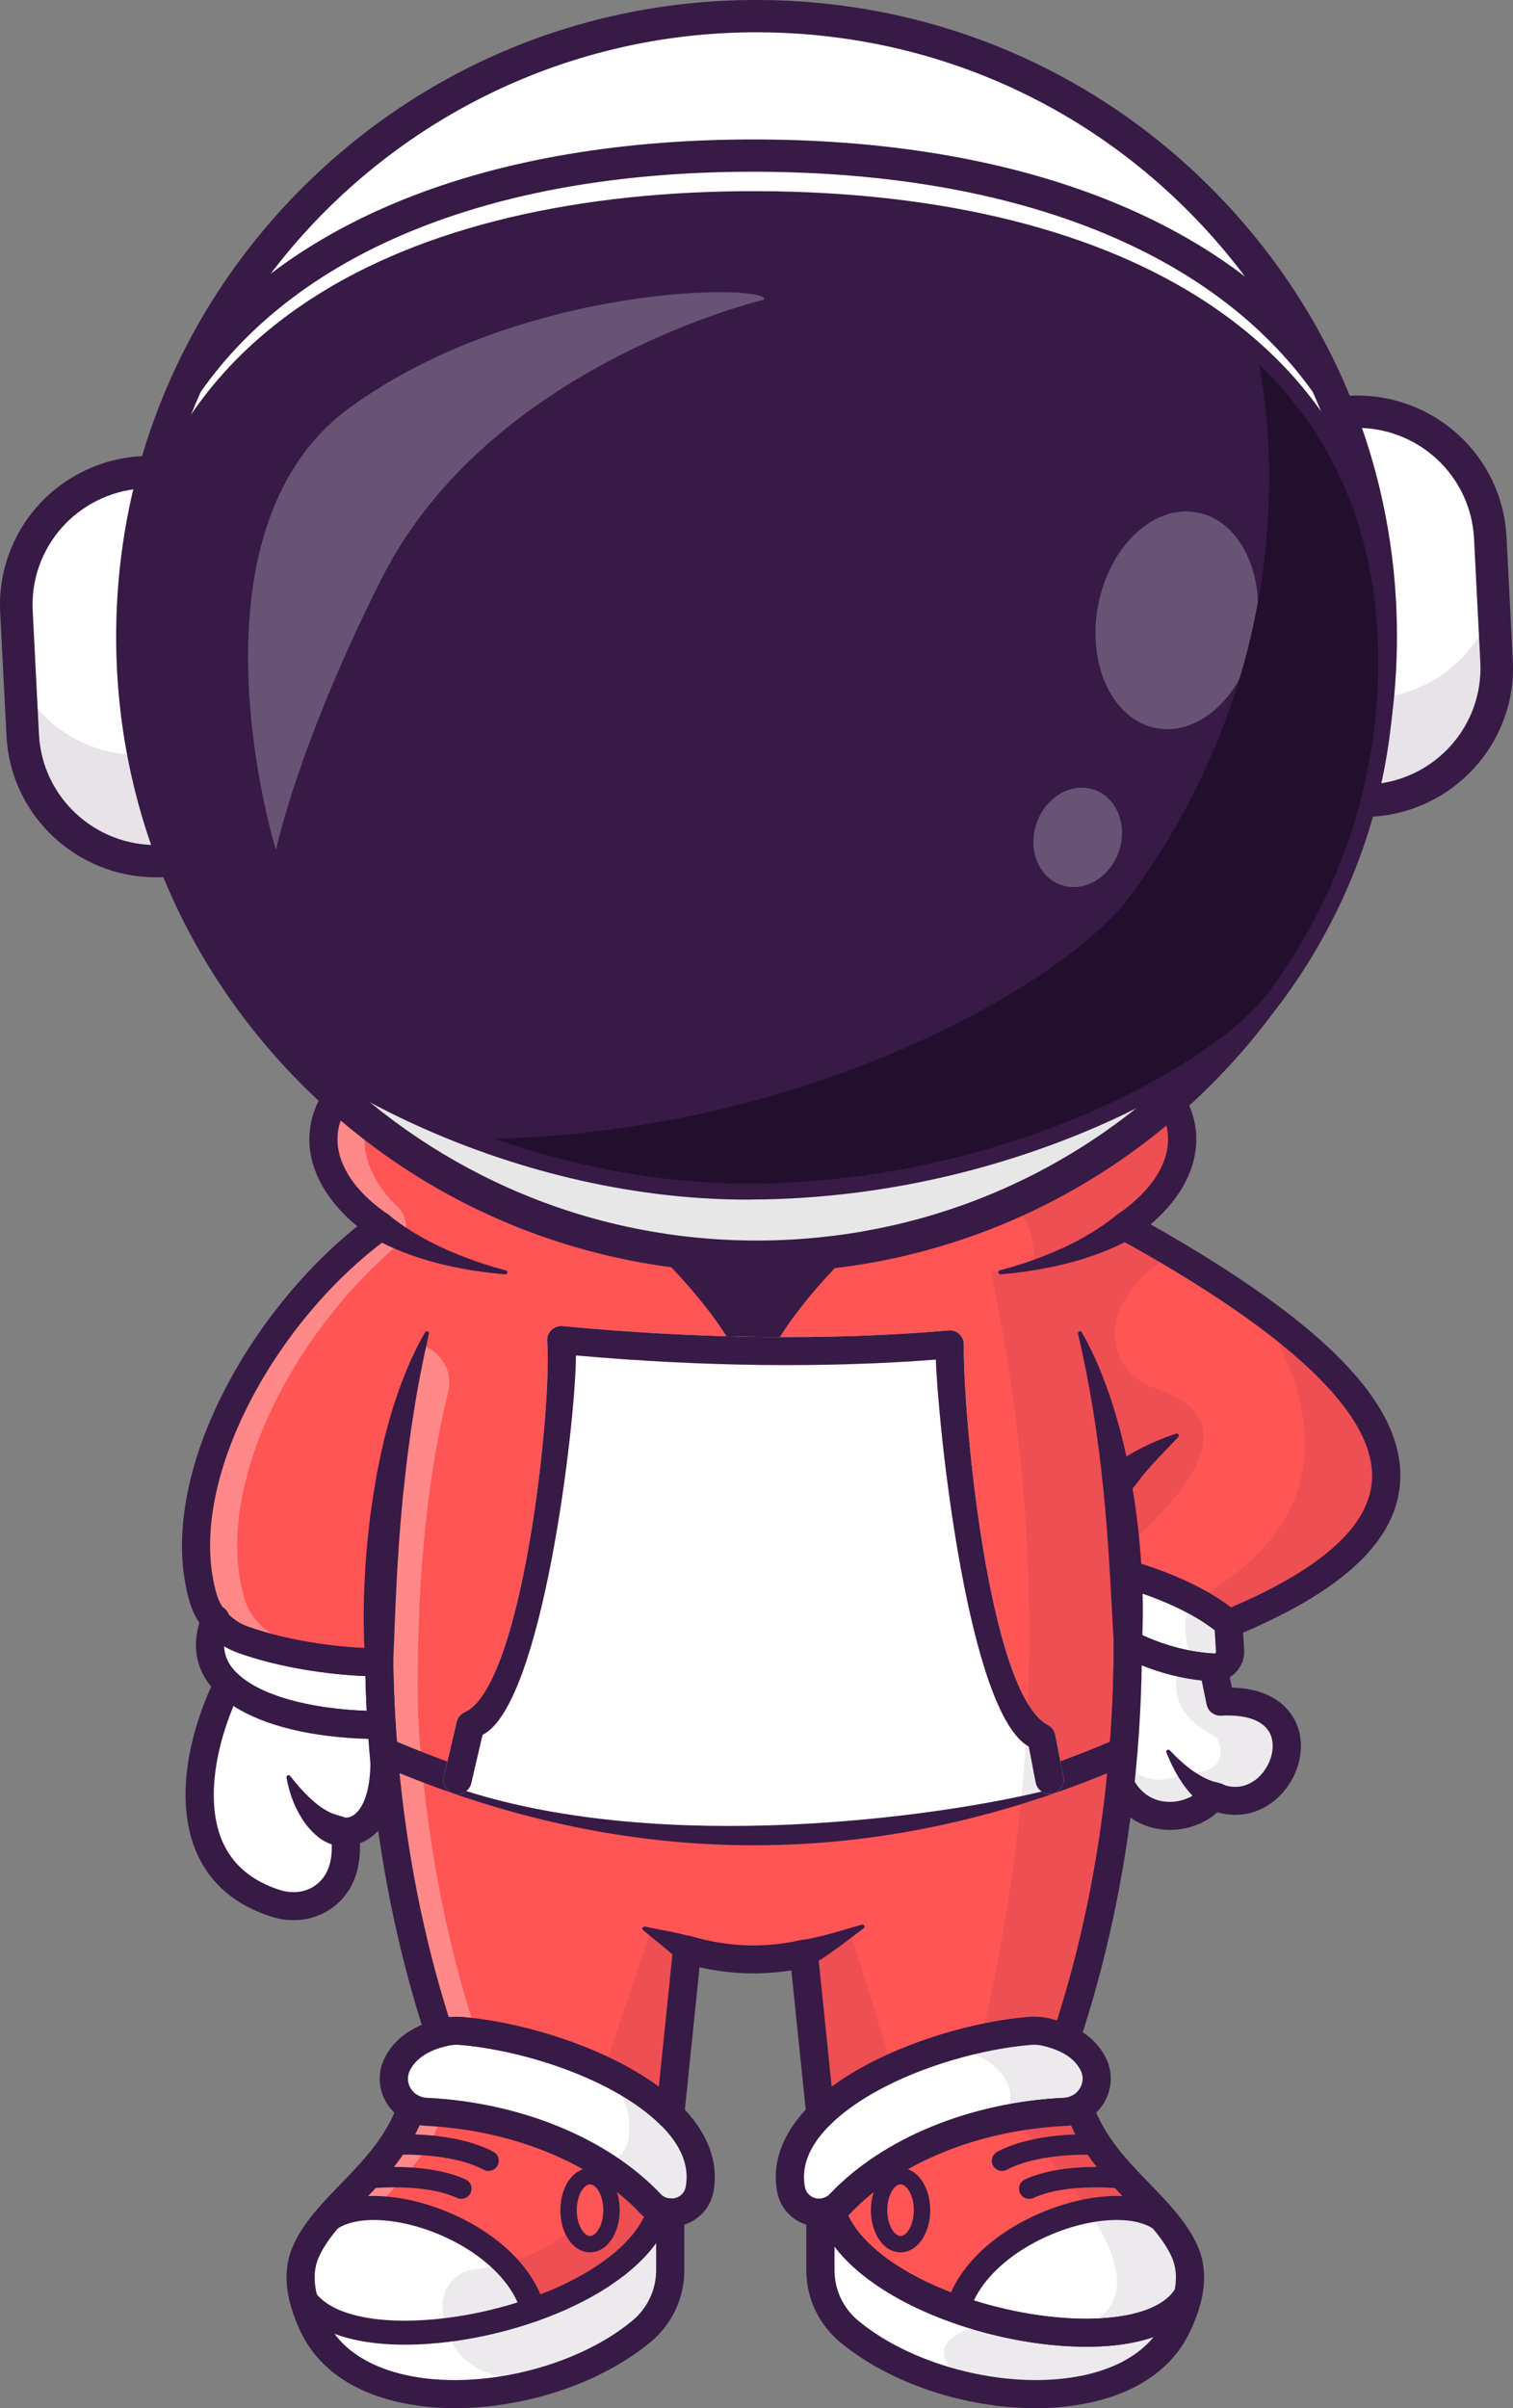 <svg width="66" height="105" viewBox="0 0 66 105" fill="none" xmlns="http://www.w3.org/2000/svg">
<rect x="0" y="0" width="66" height="105" fill="#808080" stroke="none"/>
<g clip-path="url(#clip0_0_3)">
<path d="M53.587 70.796L53.659 71.978C53.665 72.075 53.65 72.172 53.616 72.263C53.581 72.354 53.528 72.436 53.459 72.505C53.39 72.574 53.307 72.627 53.216 72.662C53.125 72.696 53.028 72.712 52.93 72.706C52.448 72.68 51.97 72.613 51.499 72.507C50.7 72.324 49.927 72.042 49.199 71.668C49.199 72.077 49.193 72.487 49.184 72.903C49.183 73.037 49.179 73.172 49.174 73.306C49.169 73.511 49.161 73.719 49.153 73.927C49.153 73.946 49.151 73.963 49.151 73.983C49.142 74.213 49.13 74.443 49.117 74.675C49.103 74.956 49.085 75.237 49.066 75.519C49.055 75.683 49.043 75.849 49.029 76.015C49.022 76.128 49.011 76.242 49.002 76.356C48.964 76.839 48.918 77.324 48.865 77.811C48.475 81.426 47.729 85.147 46.542 88.735C46.542 88.738 46.542 88.74 46.542 88.744C46.525 88.794 46.508 88.846 46.491 88.897C46.233 88.777 45.963 88.684 45.685 88.62C45.662 88.613 45.638 88.608 45.613 88.602C45.476 88.572 45.337 88.554 45.197 88.548H45.19C45.1 88.545 45.011 88.547 44.921 88.553C44.211 88.615 43.505 88.723 42.809 88.876C40.201 89.44 37.393 90.626 35.788 92.206L35.065 85.187C33.369 85.571 31.673 85.51 29.978 85.006L29.237 92.206C27.183 90.184 23.159 88.807 20.103 88.553C19.871 88.535 19.638 88.551 19.411 88.602C19.327 88.622 19.244 88.642 19.165 88.663C17.89 84.781 17.126 80.745 16.774 76.861C16.758 76.694 16.744 76.526 16.73 76.359C16.698 75.977 16.672 75.597 16.647 75.218C16.591 74.294 16.556 73.382 16.542 72.485C14.9 72.485 12.507 72.181 10.589 71.492C10.122 71.324 9.707 71.036 9.387 70.659C9.155 70.385 8.982 70.067 8.878 69.724C7.354 64.641 11.431 57.219 16.605 53.469C14.083 51.77 13.411 49.454 14.873 47.626L43.062 47.594L50.777 47.585C52.28 49.42 51.618 51.756 49.079 53.469C49.809 53.872 50.511 54.272 51.184 54.67C52.607 55.513 53.892 56.347 55.021 57.168C62.016 62.256 63.034 66.91 53.587 70.796Z" fill="#FF5555"/>
<path d="M49.332 71.287C49.323 71.349 49.328 71.413 49.348 71.474C49.374 71.524 49.411 71.568 49.458 71.601C49.904 71.966 50.522 72.039 51.101 72.052C51.68 72.066 52.279 72.04 52.816 72.257C52.93 72.303 53.047 72.359 53.169 72.349C53.469 72.323 53.574 71.946 53.603 71.649C53.633 71.34 53.659 71.008 53.504 70.739C53.42 70.595 53.292 70.483 53.165 70.374C52.895 70.14 52.625 69.906 52.348 69.68C52.037 69.427 51.711 69.182 51.338 69.034C50.932 68.874 49.746 68.605 49.386 68.983C49.18 69.199 49.332 69.697 49.344 69.959C49.364 70.401 49.36 70.845 49.332 71.287Z" fill="white"/>
<path d="M49.421 53.972C48.507 54.479 47.545 54.829 46.574 55.08C45.611 55.323 44.628 55.484 43.637 55.562C43.616 55.562 43.596 55.555 43.58 55.542C43.564 55.529 43.553 55.51 43.549 55.49C43.546 55.469 43.549 55.448 43.56 55.43C43.571 55.412 43.587 55.398 43.607 55.392C44.544 55.147 45.457 54.823 46.338 54.424C47.206 54.026 48.024 53.541 48.731 52.963C48.858 52.869 49.017 52.827 49.175 52.845C49.333 52.864 49.477 52.943 49.578 53.064C49.679 53.186 49.729 53.342 49.718 53.499C49.706 53.656 49.634 53.803 49.517 53.909C49.489 53.932 49.459 53.952 49.428 53.97L49.421 53.972Z" fill="#371A45"/>
<path d="M17.925 91.902C18.119 92.008 18.335 92.069 18.557 92.078C22.398 92.263 26.118 93.723 28.35 96.077C28.466 96.201 28.606 96.299 28.762 96.367C28.905 96.431 29.06 96.467 29.217 96.472C29.801 96.494 30.378 96.114 30.499 95.457C30.722 94.263 30.19 93.163 29.217 92.205C27.163 90.183 23.139 88.806 20.083 88.553C19.851 88.534 19.617 88.55 19.389 88.601C19.087 88.667 18.792 88.766 18.511 88.896C17.893 89.184 17.495 89.594 17.284 90.063C16.965 90.775 17.294 91.56 17.925 91.902Z" fill="white"/>
<path d="M29.264 96.56C29.247 96.56 29.23 96.56 29.213 96.56C29.045 96.555 28.879 96.516 28.726 96.447C28.56 96.375 28.411 96.27 28.287 96.138C26.108 93.839 22.47 92.355 18.554 92.166C18.319 92.156 18.09 92.092 17.884 91.979C17.183 91.6 16.884 90.743 17.205 90.028C17.438 89.509 17.866 89.102 18.475 88.818C18.762 88.686 19.062 88.585 19.371 88.517C19.607 88.464 19.851 88.447 20.092 88.467C23.049 88.712 27.155 90.053 29.279 92.144C30.36 93.208 30.8 94.328 30.584 95.473C30.452 96.194 29.829 96.56 29.264 96.56ZM19.898 88.634C19.734 88.634 19.57 88.652 19.41 88.688C19.114 88.753 18.826 88.849 18.551 88.977C17.98 89.242 17.582 89.62 17.366 90.1C17.083 90.732 17.347 91.49 17.969 91.826C18.151 91.927 18.355 91.983 18.563 91.992C22.523 92.183 26.206 93.688 28.416 96.019C28.523 96.134 28.653 96.225 28.797 96.288C28.93 96.348 29.074 96.382 29.22 96.386C29.724 96.408 30.294 96.088 30.413 95.442C30.616 94.357 30.193 93.289 29.155 92.27C27.061 90.208 23.003 88.885 20.078 88.642C20.017 88.634 19.958 88.634 19.898 88.634Z" fill="#371A45"/>
<g opacity="0.3">
<path opacity="0.3" d="M30.498 95.456C30.377 96.113 29.799 96.493 29.216 96.471C29.059 96.466 28.905 96.43 28.762 96.366C28.606 96.299 28.466 96.2 28.35 96.077C27.726 95.419 26.987 94.831 26.164 94.322C26.733 94.325 27.289 93.949 27.407 93.305C27.613 92.206 27.177 91.186 26.348 90.284C27.47 90.825 28.471 91.473 29.215 92.204C30.189 93.162 30.721 94.262 30.498 95.456Z" fill="#371A45"/>
</g>
<g opacity="0.55">
<path opacity="0.55" d="M21.274 88.935C20.971 89.001 20.677 89.099 20.396 89.229C19.778 89.517 19.379 89.927 19.169 90.396C18.867 91.068 19.142 91.806 19.708 92.172C19.327 92.128 18.942 92.097 18.558 92.078C18.336 92.069 18.12 92.008 17.925 91.902C17.293 91.561 16.964 90.776 17.285 90.063C17.495 89.594 17.894 89.184 18.512 88.896C18.793 88.766 19.087 88.667 19.39 88.601C19.617 88.55 19.851 88.534 20.084 88.553C20.891 88.624 21.692 88.753 22.48 88.938C22.307 88.917 22.137 88.9 21.968 88.886C21.735 88.867 21.502 88.884 21.274 88.935Z" fill="white"/>
</g>
<path d="M28.762 96.367V96.368C28.165 98.252 25.896 99.773 23.255 100.703C19.234 102.117 14.349 102.167 13.176 100.049C13.039 99.397 13.058 98.737 13.353 98.111C13.509 97.784 13.698 97.474 13.917 97.185V97.183C15.111 95.58 17.118 94.261 17.924 91.901C18.118 92.008 18.334 92.068 18.556 92.078C22.397 92.263 26.117 93.722 28.349 96.077C28.465 96.201 28.606 96.299 28.762 96.367Z" fill="#FF5555"/>
<g opacity="0.55">
<path opacity="0.55" d="M22.154 92.634C21.421 92.503 20.679 92.419 19.934 92.383C19.713 92.374 19.497 92.313 19.302 92.207C18.347 95.004 15.705 96.337 14.73 98.415C14.435 99.041 14.415 99.701 14.553 100.353C14.876 100.937 15.483 101.356 16.277 101.626C14.814 101.443 13.667 100.936 13.176 100.048C13.039 99.395 13.058 98.736 13.353 98.11C14.328 96.029 16.97 94.696 17.926 91.902C18.12 92.008 18.336 92.069 18.558 92.078C19.773 92.136 20.979 92.323 22.154 92.634Z" fill="white"/>
</g>
<path d="M29.216 96.472V98.989C29.215 99.498 29.102 100.002 28.885 100.463C28.667 100.925 28.349 101.333 27.955 101.659C26.851 102.573 25.43 103.286 23.91 103.754C19.86 104.999 15.093 104.498 13.642 101.385C13.44 100.951 13.271 100.501 13.177 100.049C13.278 100.23 13.405 100.395 13.552 100.541C13.582 100.571 13.614 100.6 13.646 100.63C13.934 100.886 14.298 101.096 14.72 101.258C14.861 101.312 15.008 101.36 15.161 101.406C15.937 101.629 16.866 101.725 17.869 101.708L18.049 101.702C18.069 101.702 18.088 101.702 18.108 101.701C18.176 101.701 18.245 101.696 18.314 101.692C18.501 101.683 18.691 101.671 18.886 101.654C18.932 101.65 18.979 101.647 19.026 101.641C19.122 101.631 19.216 101.622 19.311 101.612L19.485 101.591L19.641 101.57C19.75 101.556 19.86 101.54 19.971 101.523L20.171 101.492C20.254 101.478 20.338 101.464 20.421 101.448C20.54 101.427 20.659 101.404 20.779 101.38C23.208 100.895 25.655 99.894 27.22 98.535C27.259 98.501 27.297 98.469 27.334 98.433C27.471 98.307 27.606 98.178 27.729 98.045C27.757 98.017 27.784 97.988 27.81 97.958C28.023 97.724 28.215 97.471 28.38 97.201C28.409 97.152 28.437 97.105 28.463 97.056C28.49 97.007 28.514 96.962 28.539 96.915C28.573 96.845 28.607 96.774 28.639 96.7C28.658 96.657 28.675 96.611 28.693 96.566C28.719 96.5 28.742 96.433 28.762 96.367V96.365C28.884 96.421 29.014 96.454 29.148 96.465C29.17 96.469 29.193 96.471 29.216 96.472Z" fill="white"/>
<path d="M19.795 104.475C17.054 104.475 14.562 103.568 13.561 101.422C13.331 100.928 13.177 100.484 13.09 100.067L12.971 99.502L13.252 100.007C13.35 100.18 13.471 100.339 13.613 100.479C13.643 100.508 13.674 100.537 13.705 100.566C13.979 100.809 14.33 101.015 14.751 101.176C14.883 101.227 15.025 101.275 15.185 101.322C15.934 101.538 16.836 101.638 17.866 101.62L18.046 101.615C18.065 101.615 18.08 101.615 18.098 101.615C18.172 101.613 18.239 101.61 18.307 101.606C18.513 101.597 18.698 101.584 18.876 101.568C18.925 101.564 18.97 101.561 19.014 101.556L19.626 101.485C19.735 101.471 19.845 101.455 19.954 101.438L20.187 101.401C20.258 101.389 20.33 101.377 20.401 101.364C20.521 101.342 20.64 101.32 20.758 101.295C23.354 100.777 25.687 99.747 27.159 98.47C27.198 98.436 27.235 98.405 27.27 98.372C27.421 98.235 27.548 98.111 27.661 97.988C27.69 97.959 27.715 97.931 27.741 97.903C27.951 97.672 28.139 97.423 28.302 97.158L28.324 97.12C28.344 97.086 28.364 97.052 28.382 97.018C28.409 96.97 28.433 96.924 28.457 96.877C28.491 96.809 28.524 96.741 28.555 96.669C28.574 96.626 28.591 96.582 28.608 96.537C28.632 96.477 28.653 96.416 28.672 96.356V96.235L28.796 96.289C28.909 96.339 29.03 96.371 29.153 96.381C29.174 96.384 29.194 96.385 29.215 96.385H29.303V98.99C29.303 99.512 29.187 100.028 28.964 100.502C28.74 100.975 28.415 101.393 28.01 101.727C26.931 102.621 25.521 103.351 23.934 103.838C22.596 104.249 21.165 104.475 19.795 104.475ZM13.382 100.489C13.476 100.782 13.589 101.07 13.72 101.349C15.18 104.476 19.938 104.884 23.885 103.67C25.45 103.189 26.838 102.47 27.9 101.592C28.285 101.274 28.595 100.876 28.807 100.426C29.02 99.976 29.13 99.486 29.13 98.989V96.552C29.023 96.543 28.918 96.52 28.817 96.484C28.803 96.523 28.789 96.561 28.774 96.6C28.756 96.646 28.739 96.693 28.718 96.737C28.686 96.811 28.652 96.884 28.615 96.955C28.59 97.004 28.565 97.052 28.538 97.1C28.519 97.134 28.498 97.17 28.477 97.206L28.455 97.245C28.285 97.52 28.091 97.779 27.873 98.018C27.846 98.048 27.819 98.079 27.789 98.108C27.675 98.231 27.544 98.36 27.391 98.498C27.357 98.532 27.317 98.567 27.278 98.599C25.781 99.897 23.419 100.941 20.794 101.464C20.675 101.488 20.555 101.511 20.434 101.532C20.363 101.545 20.29 101.558 20.218 101.57L19.983 101.607C19.872 101.625 19.76 101.641 19.651 101.655L19.035 101.727C18.987 101.732 18.94 101.735 18.895 101.738C18.711 101.755 18.523 101.768 18.316 101.777C18.247 101.781 18.178 101.785 18.11 101.786C18.093 101.788 18.071 101.788 18.049 101.788L17.871 101.793C16.824 101.811 15.904 101.709 15.136 101.488C14.971 101.439 14.825 101.39 14.69 101.337C14.249 101.168 13.879 100.952 13.588 100.693C13.554 100.661 13.522 100.631 13.492 100.601C13.453 100.565 13.416 100.528 13.382 100.489Z" fill="#371A45"/>
<path d="M49.004 76.354C48.966 76.837 48.92 77.322 48.867 77.809C48.472 81.477 47.708 85.257 46.491 88.895C46.21 88.764 45.916 88.666 45.613 88.6C45.386 88.549 45.152 88.532 44.919 88.551C41.863 88.804 37.841 90.182 35.785 92.203L35.062 85.184C33.366 85.568 31.67 85.508 29.975 85.003L29.234 92.203C27.179 90.182 23.156 88.804 20.1 88.551C19.868 88.532 19.635 88.549 19.408 88.6C19.324 88.619 19.241 88.64 19.162 88.661C17.887 84.778 17.123 80.742 16.77 76.858C16.755 76.691 16.741 76.523 16.727 76.356C27.494 81.028 38.254 81.028 49.004 76.354Z" fill="#FF5555"/>
<g opacity="0.55">
<path opacity="0.55" d="M20.765 88.605C20.593 88.584 20.424 88.566 20.257 88.552C20.031 88.533 19.803 88.548 19.581 88.598C19.492 88.617 19.404 88.64 19.319 88.662C18.045 84.78 17.281 80.743 16.928 76.86C16.912 76.693 16.898 76.525 16.884 76.358C16.852 75.976 16.826 75.596 16.802 75.217C16.758 74.498 16.727 73.788 16.709 73.087C16.703 72.885 16.7 72.684 16.696 72.484H16.656V72.456L16.772 66.625L18.422 58.66C18.833 58.797 19.176 59.081 19.385 59.458C19.594 59.834 19.653 60.275 19.549 60.692C18.524 64.893 18.159 69.592 18.231 74.615V74.62C18.24 74.819 18.252 75.018 18.265 75.217C18.29 75.596 18.316 75.976 18.348 76.358C18.362 76.525 18.376 76.693 18.392 76.86C18.742 80.724 19.5 84.74 20.765 88.605Z" fill="white"/>
</g>
<g opacity="0.55">
<path opacity="0.55" d="M10.67 69.722C10.773 70.064 10.947 70.383 11.179 70.656C11.499 71.034 11.914 71.322 12.381 71.49C13.636 71.942 15.097 72.228 16.418 72.371C16.557 72.386 16.695 72.414 16.83 72.455V72.483C15.189 72.478 12.819 72.174 10.917 71.49C10.45 71.322 10.036 71.034 9.715 70.656C9.483 70.383 9.31 70.064 9.206 69.722C7.682 64.639 11.76 57.217 16.933 53.467C14.411 51.768 13.739 49.452 15.201 47.624L51.105 47.584L16.663 47.622C15.43 49.164 15.715 51.054 17.35 52.628C17.838 53.098 17.831 53.877 17.315 54.315C12.673 58.257 9.254 65.001 10.67 69.722Z" fill="white"/>
</g>
<g opacity="0.55">
<path opacity="0.55" d="M20.764 88.606C20.819 88.611 20.873 88.618 20.928 88.627L20.782 88.663C20.775 88.644 20.77 88.625 20.764 88.606Z" fill="white"/>
<path opacity="0.55" d="M20.727 88.767L20.699 88.692C20.692 88.671 20.686 88.65 20.68 88.629L20.645 88.507L20.772 88.518C20.828 88.524 20.885 88.531 20.941 88.54L21.362 88.608L20.727 88.767Z" fill="#371A45"/>
</g>
<path d="M47.625 51.112C46.086 50.886 44.596 50.839 43.17 51.102C42.459 51.231 41.765 51.435 41.099 51.712C40.435 51.992 39.809 52.357 39.212 52.764C38.915 52.972 38.628 53.193 38.352 53.428C38.212 53.545 38.077 53.667 37.943 53.79L37.531 54.173C36.984 54.685 36.466 55.226 35.964 55.777C34.972 56.883 34.058 58.066 33.433 59.347L33.427 59.36C33.358 59.501 33.236 59.61 33.088 59.664C32.94 59.719 32.776 59.715 32.631 59.652C32.486 59.59 32.37 59.475 32.309 59.33C32.247 59.186 32.243 59.023 32.299 58.876C32.594 58.119 32.974 57.397 33.432 56.724C33.875 56.062 34.363 55.43 34.893 54.834C35.414 54.238 35.974 53.68 36.548 53.139C36.691 53.003 36.838 52.873 36.985 52.741C37.138 52.609 37.291 52.476 37.45 52.35C37.767 52.095 38.095 51.854 38.435 51.628C39.798 50.737 41.38 50.116 43.019 49.966C44.656 49.823 46.309 50.172 47.683 50.948C47.701 50.958 47.715 50.974 47.722 50.993C47.729 51.013 47.73 51.034 47.723 51.053C47.716 51.073 47.703 51.09 47.685 51.1C47.667 51.111 47.646 51.115 47.626 51.112L47.625 51.112Z" fill="#371A45"/>
<path d="M18.08 51.028C18.027 50.862 18.068 50.981 18.057 50.943L18.061 50.941L18.069 50.937L18.086 50.928L18.12 50.911L18.186 50.877L18.317 50.808C18.405 50.761 18.496 50.726 18.587 50.684C18.767 50.6 18.953 50.533 19.14 50.465C19.515 50.329 19.904 50.234 20.297 50.151C21.095 49.997 21.91 49.956 22.718 50.03C23.532 50.098 24.332 50.295 25.104 50.566C25.876 50.84 26.614 51.201 27.302 51.643C27.645 51.865 27.977 52.104 28.295 52.36C28.455 52.485 28.61 52.62 28.762 52.752C28.909 52.883 29.055 53.014 29.198 53.15C29.77 53.689 30.329 54.246 30.849 54.842C31.377 55.437 31.863 56.067 32.305 56.728C32.761 57.4 33.14 58.121 33.434 58.877C33.492 59.024 33.489 59.187 33.428 59.333C33.367 59.478 33.252 59.594 33.106 59.657C32.96 59.72 32.796 59.724 32.647 59.67C32.498 59.615 32.377 59.505 32.308 59.363L32.3 59.347C31.677 58.069 30.764 56.889 29.776 55.784C29.275 55.236 28.758 54.696 28.213 54.184L27.803 53.801C27.667 53.679 27.536 53.558 27.396 53.443C27.122 53.211 26.835 52.994 26.538 52.791C25.94 52.393 25.311 52.036 24.642 51.768C23.972 51.498 23.275 51.298 22.564 51.17C21.843 51.038 21.111 50.97 20.378 50.968C20.006 50.961 19.632 50.978 19.254 51.002C19.065 51.017 18.876 51.032 18.685 51.051L18.398 51.082L18.254 51.099L18.182 51.107L18.145 51.11L18.127 51.112H18.118H18.113C18.098 51.074 18.136 51.194 18.08 51.028Z" fill="#371A45"/>
<path d="M22.99 49.827L22.829 50.676C26.812 51.41 30.091 54.196 32.792 58.658C35.303 54.641 38.442 51.754 42.613 50.724L42.392 49.456L37.827 49.933C34.031 52.389 30.759 52.15 27.893 49.825L22.99 49.827Z" fill="#371A45"/>
<path d="M16.645 75.216C13.848 75.216 11.202 74.63 9.939 73.419C9.202 72.715 8.935 71.795 9.384 70.656C9.704 71.034 10.119 71.322 10.586 71.49C12.504 72.179 14.897 72.483 16.539 72.483C16.554 73.379 16.589 74.29 16.645 75.216Z" fill="white"/>
<g opacity="0.55">
<path opacity="0.55" d="M13.263 74.897C11.853 74.607 10.666 74.117 9.939 73.419C9.202 72.715 8.935 71.795 9.384 70.656C9.704 71.034 10.119 71.322 10.586 71.49C10.692 71.529 10.799 71.565 10.907 71.598C10.684 72.528 10.971 73.296 11.607 73.902C12.024 74.302 12.591 74.632 13.263 74.897Z" fill="white"/>
</g>
<path d="M16.645 75.827C13.418 75.827 10.817 75.11 9.512 73.859C8.538 72.928 8.295 71.744 8.812 70.434C8.851 70.335 8.915 70.248 8.998 70.181C9.081 70.115 9.18 70.07 9.285 70.053C9.39 70.036 9.498 70.046 9.598 70.083C9.699 70.12 9.787 70.182 9.856 70.263C10.107 70.559 10.431 70.784 10.797 70.915C12.76 71.62 15.118 71.87 16.54 71.87C16.701 71.87 16.856 71.933 16.971 72.046C17.086 72.158 17.152 72.311 17.154 72.471C17.168 73.356 17.203 74.266 17.257 75.177C17.262 75.26 17.25 75.344 17.222 75.422C17.194 75.501 17.149 75.572 17.092 75.633C17.034 75.694 16.965 75.742 16.888 75.775C16.811 75.808 16.728 75.825 16.644 75.825L16.645 75.827ZM9.778 71.78C9.793 72.227 9.987 72.618 10.365 72.979C11.33 73.905 13.452 74.507 15.996 74.595C15.971 74.087 15.951 73.581 15.939 73.081C14.406 73.02 12.233 72.731 10.379 72.064C10.17 71.989 9.969 71.894 9.778 71.78H9.778Z" fill="#371A45"/>
<path d="M9.384 71.267C9.285 71.267 9.187 71.243 9.099 71.197C9.011 71.151 8.935 71.085 8.879 71.004C8.822 70.922 8.786 70.829 8.774 70.731C8.762 70.633 8.774 70.533 8.809 70.441L8.825 70.399C8.852 70.323 8.895 70.252 8.95 70.192C9.005 70.132 9.071 70.083 9.145 70.049C9.219 70.015 9.3 69.996 9.382 69.993C9.463 69.99 9.545 70.003 9.621 70.032C9.698 70.06 9.768 70.104 9.827 70.16C9.887 70.216 9.934 70.283 9.967 70.357C10 70.431 10.018 70.511 10.019 70.593C10.02 70.674 10.005 70.755 9.975 70.83L9.959 70.872C9.915 70.988 9.837 71.088 9.734 71.159C9.631 71.229 9.509 71.267 9.384 71.267Z" fill="#371A45"/>
<path d="M15.925 72.492C15.85 71.262 15.845 70.03 15.911 68.8C15.942 68.184 15.99 67.57 16.055 66.958C16.089 66.651 16.119 66.344 16.158 66.039L16.293 65.123L16.447 64.21L16.635 63.302C16.706 63.001 16.77 62.699 16.852 62.401C16.934 62.102 17.012 61.804 17.103 61.507C17.47 60.327 17.919 59.161 18.545 58.091C18.556 58.073 18.573 58.06 18.592 58.053C18.612 58.046 18.634 58.046 18.654 58.054C18.673 58.062 18.69 58.076 18.7 58.094C18.71 58.113 18.713 58.134 18.708 58.155C18.439 59.349 18.207 60.527 18.027 61.715C17.976 62.011 17.938 62.31 17.893 62.606L17.773 63.497C17.702 64.093 17.633 64.688 17.57 65.284C17.516 65.881 17.464 66.478 17.418 67.076C17.391 67.375 17.384 67.675 17.36 67.974C17.335 68.272 17.323 68.573 17.307 68.872C17.241 70.07 17.204 71.27 17.153 72.474V72.477C17.147 72.634 17.081 72.782 16.968 72.891C16.855 73 16.703 73.062 16.546 73.064C16.388 73.066 16.236 73.008 16.12 72.901C16.004 72.794 15.934 72.648 15.924 72.492H15.925Z" fill="#371A45"/>
<path d="M47.188 58.09C47.769 59.103 48.206 60.197 48.557 61.311C48.904 62.426 49.176 63.563 49.371 64.714C49.57 65.862 49.707 67.02 49.783 68.183C49.863 69.343 49.874 70.507 49.815 71.668C49.807 71.825 49.739 71.972 49.624 72.079C49.51 72.187 49.358 72.247 49.201 72.247C49.043 72.247 48.892 72.187 48.777 72.079C48.663 71.972 48.595 71.825 48.586 71.668L48.397 68.27C48.324 67.139 48.242 66.01 48.125 64.884C48.008 63.758 47.868 62.633 47.688 61.514C47.508 60.395 47.29 59.279 47.025 58.155C47.019 58.134 47.022 58.112 47.032 58.093C47.042 58.074 47.058 58.059 47.078 58.052C47.098 58.044 47.12 58.044 47.141 58.051C47.161 58.058 47.178 58.072 47.188 58.091L47.188 58.09Z" fill="#371A45"/>
<path d="M22.039 55.562C21.048 55.484 20.066 55.323 19.103 55.081C18.131 54.83 17.17 54.479 16.256 53.972H16.253C16.177 53.935 16.11 53.883 16.055 53.82C16 53.757 15.959 53.683 15.934 53.603C15.909 53.524 15.9 53.44 15.909 53.357C15.918 53.274 15.943 53.193 15.984 53.12C16.025 53.047 16.081 52.984 16.148 52.933C16.214 52.882 16.291 52.845 16.372 52.825C16.453 52.804 16.538 52.8 16.621 52.813C16.704 52.827 16.784 52.856 16.855 52.901C16.887 52.919 16.918 52.94 16.947 52.964C17.652 53.544 18.471 54.026 19.338 54.425C20.219 54.824 21.132 55.147 22.069 55.392C22.08 55.395 22.09 55.4 22.099 55.407C22.109 55.414 22.116 55.423 22.122 55.433C22.128 55.443 22.132 55.453 22.133 55.465C22.135 55.476 22.134 55.488 22.131 55.499C22.125 55.519 22.113 55.535 22.096 55.547C22.079 55.558 22.059 55.564 22.039 55.562Z" fill="#371A45"/>
<path d="M35.787 92.816C35.635 92.816 35.488 92.759 35.375 92.658C35.262 92.557 35.191 92.418 35.176 92.267L34.52 85.912C33.189 86.125 31.829 86.078 30.515 85.776L29.847 92.266C29.835 92.381 29.791 92.49 29.719 92.58C29.648 92.671 29.552 92.74 29.443 92.779C29.334 92.818 29.216 92.825 29.102 92.8C28.989 92.775 28.885 92.719 28.803 92.638C26.797 90.664 22.881 89.394 20.05 89.159C19.88 89.145 19.71 89.157 19.544 89.195C19.469 89.212 19.394 89.231 19.322 89.25C19.17 89.29 19.008 89.271 18.87 89.197C18.732 89.122 18.628 88.998 18.579 88.849C17.355 85.12 16.54 81.103 16.16 76.911C16.16 76.904 16.16 76.898 16.16 76.892C16.114 76.394 16.072 75.858 16.033 75.251C15.989 74.522 15.957 73.793 15.939 73.077C14.407 73.017 12.234 72.727 10.38 72.061C9.81 71.856 9.304 71.505 8.914 71.045C8.628 70.708 8.415 70.317 8.288 69.894C6.713 64.644 10.707 57.367 15.586 53.469C14.434 52.52 13.715 51.396 13.538 50.245C13.374 49.182 13.669 48.143 14.39 47.241C14.448 47.169 14.521 47.111 14.604 47.071C14.687 47.031 14.778 47.01 14.871 47.01L50.775 46.969C50.866 46.969 50.956 46.99 51.039 47.029C51.121 47.068 51.194 47.124 51.252 47.195C51.994 48.101 52.303 49.148 52.144 50.221C51.978 51.347 51.294 52.447 50.193 53.385C57.806 57.687 61.27 61.259 61.078 64.595C60.933 67.122 58.691 69.281 54.226 71.187L54.272 71.938C54.283 72.121 54.255 72.304 54.19 72.475C54.125 72.647 54.024 72.802 53.894 72.932C53.764 73.062 53.607 73.163 53.435 73.228C53.262 73.294 53.078 73.322 52.894 73.311C51.832 73.248 50.789 73.011 49.805 72.61C49.776 74.358 49.668 76.123 49.478 77.871C49.053 81.812 48.244 85.585 47.074 89.085C47.047 89.167 47.002 89.242 46.943 89.306C46.884 89.369 46.812 89.42 46.732 89.454C46.652 89.488 46.565 89.504 46.478 89.502C46.391 89.501 46.305 89.481 46.227 89.444C45.987 89.333 45.735 89.249 45.477 89.193C45.311 89.156 45.14 89.143 44.971 89.157C42.14 89.391 38.225 90.661 36.219 92.636C36.105 92.75 35.949 92.815 35.787 92.816ZM35.064 84.575C35.216 84.575 35.362 84.631 35.475 84.732C35.588 84.834 35.659 84.973 35.675 85.123L36.279 90.987C38.618 89.259 42.2 88.164 44.868 87.943C45.163 87.919 45.46 87.94 45.748 88.005C45.871 88.033 45.99 88.064 46.106 88.098C47.142 84.852 47.865 81.372 48.256 77.744C48.474 75.725 48.583 73.697 48.584 71.667C48.584 71.563 48.612 71.46 48.663 71.369C48.714 71.278 48.788 71.202 48.878 71.147C48.967 71.093 49.069 71.062 49.174 71.058C49.279 71.054 49.384 71.076 49.477 71.123C50.621 71.703 51.794 72.031 52.963 72.096C52.974 72.096 52.985 72.094 52.995 72.091C53.005 72.087 53.015 72.081 53.022 72.073C53.03 72.065 53.036 72.056 53.039 72.046C53.043 72.036 53.045 72.025 53.044 72.014L52.972 70.832C52.964 70.705 52.997 70.579 53.064 70.471C53.132 70.364 53.232 70.28 53.35 70.231C57.544 68.505 59.731 66.587 59.849 64.528C60.013 61.678 56.287 58.136 48.776 54C48.684 53.949 48.607 53.876 48.552 53.788C48.496 53.699 48.465 53.598 48.46 53.493C48.455 53.389 48.477 53.286 48.525 53.193C48.572 53.099 48.642 53.02 48.729 52.961C49.994 52.108 50.774 51.072 50.926 50.047C51.023 49.395 50.868 48.773 50.467 48.193L15.181 48.233C14.797 48.806 14.652 49.421 14.751 50.063C14.908 51.084 15.688 52.113 16.945 52.962C17.027 53.017 17.094 53.091 17.141 53.177C17.188 53.263 17.213 53.359 17.215 53.457C17.217 53.555 17.195 53.652 17.151 53.739C17.107 53.827 17.042 53.903 16.963 53.961C14.48 55.76 12.226 58.46 10.777 61.367C9.26 64.409 8.793 67.315 9.463 69.548C9.542 69.811 9.675 70.055 9.853 70.264C10.104 70.561 10.43 70.787 10.796 70.918C12.759 71.624 15.117 71.874 16.539 71.874C16.7 71.874 16.855 71.937 16.97 72.049C17.085 72.162 17.151 72.314 17.153 72.475C17.168 73.359 17.203 74.27 17.256 75.181C17.295 75.78 17.336 76.311 17.381 76.801C17.381 76.808 17.381 76.815 17.381 76.822C17.737 80.722 18.475 84.465 19.576 87.956C19.766 87.933 19.958 87.93 20.148 87.946C22.817 88.166 26.401 89.261 28.739 90.989L29.361 84.944C29.37 84.855 29.399 84.768 29.446 84.691C29.492 84.614 29.556 84.549 29.631 84.499C29.706 84.449 29.791 84.416 29.881 84.403C29.97 84.389 30.062 84.396 30.148 84.421C31.735 84.892 33.342 84.95 34.922 84.592C34.968 84.581 35.016 84.575 35.064 84.575Z" fill="#371A45"/>
<path d="M53.587 71.408C53.506 71.408 53.425 71.392 53.349 71.361C53.274 71.329 53.206 71.283 53.149 71.225C53.125 71.202 51.947 70.066 48.944 69.205C48.866 69.183 48.794 69.146 48.731 69.096C48.668 69.046 48.615 68.984 48.576 68.914C48.537 68.844 48.512 68.766 48.503 68.687C48.494 68.607 48.501 68.526 48.524 68.449C48.546 68.372 48.583 68.3 48.634 68.238C48.684 68.175 48.746 68.123 48.817 68.084C48.888 68.045 48.965 68.021 49.045 68.012C49.126 68.003 49.207 68.01 49.285 68.032C52.656 68.997 53.974 70.317 54.028 70.372C54.112 70.458 54.169 70.567 54.191 70.685C54.213 70.803 54.2 70.924 54.153 71.035C54.106 71.145 54.027 71.24 53.926 71.306C53.826 71.372 53.708 71.408 53.587 71.408Z" fill="#371A45"/>
<path d="M48.232 64.365C48.389 64.045 48.644 63.835 48.9 63.661C49.15 63.489 49.411 63.334 49.68 63.194C49.944 63.056 50.211 62.931 50.481 62.819C50.752 62.706 51.025 62.603 51.303 62.511C51.323 62.505 51.343 62.505 51.362 62.512C51.382 62.519 51.398 62.532 51.409 62.548C51.419 62.565 51.424 62.585 51.422 62.605C51.42 62.625 51.412 62.644 51.398 62.658L50.8 63.281C50.604 63.485 50.41 63.69 50.225 63.896C50.039 64.103 49.864 64.309 49.706 64.518C49.548 64.726 49.411 64.927 49.239 65.067L49.18 65.114C49.071 65.202 48.934 65.251 48.793 65.251C48.652 65.252 48.515 65.205 48.404 65.118C48.294 65.031 48.216 64.909 48.185 64.772C48.154 64.636 48.17 64.493 48.232 64.367V64.365Z" fill="#371A45"/>
<path d="M53.411 75.652C53.27 75.652 53.132 75.603 53.023 75.514C52.913 75.425 52.838 75.302 52.81 75.164L52.636 74.32C52.603 74.161 52.636 73.996 52.725 73.861C52.815 73.726 52.955 73.632 53.115 73.599C53.275 73.567 53.441 73.599 53.577 73.688C53.712 73.777 53.807 73.916 53.84 74.075L54.014 74.919C54.032 75.008 54.03 75.1 54.008 75.188C53.986 75.275 53.945 75.358 53.887 75.428C53.83 75.498 53.757 75.554 53.675 75.593C53.592 75.632 53.502 75.652 53.411 75.652Z" fill="#371A45"/>
<path d="M16.772 76.856V76.859C16.768 78.849 15.997 79.88 15.044 79.863C15.207 81.157 14.919 82.111 14.132 82.688C13.534 83.128 12.742 83.215 12.032 82.99C7.787 81.65 8.227 77.021 9.938 73.419C11.2 74.63 13.846 75.216 16.643 75.216C16.68 75.76 16.721 76.304 16.772 76.856Z" fill="white"/>
<path d="M12.8 83.233C12.527 83.232 12.255 83.19 11.995 83.107C10.561 82.654 9.563 81.808 9.029 80.589C8.225 78.757 8.516 76.125 9.828 73.367C9.836 73.35 9.849 73.334 9.864 73.322C9.88 73.311 9.898 73.302 9.917 73.299C9.936 73.296 9.956 73.297 9.975 73.302C9.994 73.308 10.011 73.318 10.025 73.331C11.176 74.434 13.651 75.094 16.645 75.094C16.677 75.094 16.707 75.105 16.73 75.127C16.753 75.148 16.766 75.177 16.768 75.208C16.808 75.814 16.849 76.35 16.894 76.845C16.894 76.849 16.894 76.853 16.894 76.857V76.86C16.892 78.084 16.596 79.045 16.061 79.566C15.808 79.813 15.506 79.955 15.181 79.982C15.315 81.271 14.987 82.214 14.205 82.788C13.796 83.081 13.304 83.237 12.8 83.233ZM9.98 73.623C8.759 76.261 8.494 78.757 9.255 80.491C9.759 81.642 10.706 82.443 12.07 82.873C12.772 83.096 13.515 82.99 14.06 82.59C14.791 82.053 15.082 81.141 14.922 79.878C14.92 79.861 14.922 79.843 14.927 79.826C14.932 79.809 14.941 79.794 14.953 79.781C14.964 79.767 14.978 79.756 14.995 79.749C15.011 79.742 15.029 79.739 15.047 79.74C15.362 79.746 15.645 79.628 15.89 79.39C16.377 78.916 16.646 78.018 16.649 76.861C16.606 76.397 16.567 75.897 16.53 75.338C13.628 75.322 11.206 74.686 9.98 73.623Z" fill="#371A45"/>
<g opacity="0.55">
<path opacity="0.55" d="M13.578 82.978C13.078 83.149 12.535 83.154 12.032 82.99C7.787 81.65 8.227 77.021 9.938 73.419C10.261 73.73 10.677 73.999 11.163 74.229C9.772 77.672 9.679 81.724 13.578 82.978Z" fill="white"/>
</g>
<path d="M12.8 83.722C12.476 83.722 12.154 83.671 11.846 83.573C10.272 83.076 9.172 82.138 8.578 80.786C7.72 78.825 8.012 76.044 9.384 73.16C9.426 73.073 9.488 72.996 9.565 72.937C9.643 72.878 9.733 72.838 9.829 72.82C9.925 72.803 10.024 72.808 10.117 72.836C10.211 72.864 10.296 72.914 10.367 72.981C11.412 73.984 13.818 74.607 16.646 74.607C16.802 74.607 16.952 74.666 17.066 74.772C17.18 74.878 17.249 75.023 17.259 75.178C17.298 75.78 17.339 76.311 17.384 76.801C17.384 76.82 17.386 76.838 17.386 76.857V76.861C17.384 78.237 17.045 79.293 16.406 79.915C16.206 80.114 15.965 80.267 15.7 80.365C15.739 81.62 15.336 82.566 14.498 83.181C14.005 83.537 13.41 83.727 12.8 83.722ZM10.183 74.385C9.246 76.663 9.063 78.834 9.705 80.298C10.152 81.314 10.997 82.024 12.219 82.41C12.771 82.585 13.349 82.506 13.767 82.199C14.354 81.769 14.572 81.03 14.434 79.94C14.423 79.853 14.431 79.765 14.458 79.681C14.484 79.598 14.528 79.521 14.587 79.456C14.646 79.391 14.719 79.34 14.8 79.305C14.88 79.27 14.967 79.253 15.056 79.254C15.236 79.254 15.397 79.188 15.546 79.043C15.93 78.669 16.152 77.883 16.157 76.884C16.127 76.55 16.098 76.199 16.071 75.82C13.581 75.751 11.509 75.243 10.183 74.384V74.385Z" fill="#371A45"/>
<path d="M15.044 80.472C14.963 80.472 14.883 80.457 14.809 80.426C14.734 80.396 14.666 80.351 14.609 80.294C14.552 80.237 14.507 80.17 14.476 80.096C14.445 80.022 14.429 79.943 14.429 79.863V79.861C14.429 79.74 14.466 79.622 14.533 79.522C14.601 79.422 14.697 79.344 14.809 79.297C14.922 79.251 15.045 79.239 15.164 79.263C15.284 79.287 15.393 79.345 15.479 79.43C15.565 79.516 15.623 79.625 15.647 79.743C15.67 79.862 15.658 79.984 15.612 80.096C15.565 80.207 15.486 80.302 15.385 80.37C15.284 80.437 15.165 80.472 15.044 80.472Z" fill="#371A45"/>
<path d="M16.772 77.461C16.692 77.462 16.612 77.446 16.537 77.416C16.463 77.386 16.395 77.341 16.338 77.285C16.281 77.229 16.235 77.162 16.204 77.088C16.173 77.015 16.157 76.936 16.157 76.856V76.845C16.158 76.725 16.195 76.607 16.262 76.507C16.33 76.407 16.427 76.329 16.539 76.284C16.651 76.238 16.775 76.226 16.894 76.25C17.013 76.274 17.122 76.333 17.208 76.418C17.293 76.504 17.352 76.612 17.375 76.731C17.398 76.849 17.386 76.972 17.339 77.083C17.293 77.194 17.214 77.29 17.113 77.356C17.012 77.424 16.893 77.459 16.772 77.459V77.461Z" fill="#371A45"/>
<path d="M15.032 80.473C14.815 80.495 14.596 80.466 14.392 80.39C14.205 80.321 14.03 80.221 13.877 80.094C13.6 79.868 13.363 79.599 13.174 79.297C12.998 79.02 12.854 78.725 12.741 78.418C12.635 78.121 12.554 77.816 12.497 77.507C12.493 77.487 12.496 77.466 12.506 77.449C12.515 77.431 12.53 77.417 12.548 77.408C12.566 77.4 12.587 77.398 12.607 77.403C12.626 77.407 12.644 77.418 12.656 77.434C12.848 77.673 13.04 77.905 13.24 78.118C13.434 78.325 13.642 78.517 13.864 78.694C14.08 78.858 14.301 78.995 14.516 79.075C14.624 79.115 14.722 79.143 14.811 79.17C14.895 79.19 14.977 79.217 15.056 79.251L15.233 79.337C15.377 79.407 15.486 79.531 15.538 79.681C15.589 79.832 15.578 79.996 15.508 80.139C15.463 80.23 15.396 80.308 15.312 80.366C15.229 80.424 15.133 80.461 15.032 80.473Z" fill="#371A45"/>
<path d="M52.931 78.303C52.156 79.336 50.135 79.636 49.094 78.183C49.008 78.065 48.932 77.94 48.867 77.81C48.92 77.323 48.966 76.838 49.005 76.355C49.015 76.242 49.024 76.128 49.031 76.014C49.045 75.848 49.057 75.682 49.068 75.519C49.087 75.236 49.105 74.955 49.119 74.674C49.131 74.442 49.143 74.212 49.153 73.982C49.153 73.962 49.155 73.945 49.155 73.926C49.163 73.719 49.171 73.511 49.176 73.305C49.181 73.171 49.185 73.036 49.187 72.902C49.195 72.487 49.201 72.075 49.201 71.667C49.929 72.041 50.702 72.323 51.501 72.506C51.972 72.612 52.45 72.679 52.932 72.705L53.241 74.196C58.136 73.932 55.984 79.702 52.931 78.303Z" fill="white"/>
<path d="M51.032 79.299H51.004C50.184 79.29 49.47 78.919 48.993 78.254C48.904 78.131 48.825 78.001 48.757 77.865C48.746 77.844 48.742 77.82 48.744 77.796C48.797 77.312 48.843 76.824 48.882 76.345C48.892 76.231 48.901 76.119 48.908 76.007C48.922 75.84 48.934 75.675 48.945 75.512C48.964 75.229 48.982 74.949 48.996 74.669V74.651C49.008 74.426 49.02 74.202 49.03 73.978V73.927C49.039 73.715 49.046 73.508 49.051 73.303C49.056 73.167 49.06 73.035 49.062 72.902C49.071 72.454 49.076 72.051 49.076 71.668C49.076 71.647 49.081 71.627 49.092 71.608C49.102 71.59 49.117 71.575 49.135 71.564C49.153 71.553 49.173 71.547 49.194 71.546C49.215 71.545 49.236 71.549 49.255 71.559C49.975 71.928 50.738 72.206 51.527 72.388C51.99 72.492 52.462 72.558 52.937 72.584C52.964 72.585 52.99 72.596 53.011 72.613C53.032 72.631 53.046 72.655 53.051 72.682L53.337 74.07C55.215 74.002 55.869 74.821 56.093 75.323C56.458 76.144 56.19 77.261 55.455 77.979C54.762 78.655 53.861 78.826 52.968 78.454C52.535 78.972 51.789 79.299 51.032 79.299ZM48.994 77.787C49.052 77.9 49.119 78.008 49.194 78.111C49.397 78.402 49.668 78.64 49.983 78.804C50.299 78.968 50.651 79.054 51.007 79.054C51.728 79.058 52.449 78.738 52.831 78.23C52.848 78.207 52.872 78.191 52.9 78.184C52.927 78.177 52.956 78.18 52.982 78.192C53.806 78.569 54.644 78.428 55.283 77.804C55.947 77.156 56.194 76.153 55.869 75.423C55.52 74.638 54.587 74.246 53.246 74.32C53.216 74.322 53.187 74.313 53.163 74.295C53.14 74.277 53.123 74.251 53.118 74.222L52.829 72.823C52.373 72.793 51.919 72.728 51.473 72.628C50.729 72.457 50.008 72.202 49.323 71.867C49.323 72.193 49.317 72.535 49.309 72.907C49.309 73.041 49.304 73.177 49.299 73.312C49.294 73.516 49.286 73.725 49.277 73.933V73.984C49.269 74.213 49.257 74.439 49.245 74.666V74.684C49.231 74.965 49.213 75.246 49.194 75.53C49.183 75.694 49.171 75.861 49.157 76.027C49.15 76.139 49.141 76.254 49.13 76.368C49.09 76.834 49.044 77.312 48.994 77.787Z" fill="#371A45"/>
<g opacity="0.55">
<path opacity="0.55" fill-rule="evenodd" clip-rule="evenodd" d="M24.129 65.034C24.954 64.015 25.449 62.739 25.522 61.243C25.528 61.109 25.561 60.977 25.62 60.856C25.678 60.734 25.761 60.626 25.863 60.537C25.964 60.449 26.083 60.381 26.211 60.339C26.34 60.297 26.476 60.28 26.611 60.291C31.663 60.724 36.77 60.808 41.478 60.46C41.438 60.038 41.421 59.614 41.427 59.19C36.114 59.656 30.242 59.551 24.482 59C24.567 60.106 24.439 61.11 24.129 62V65.034Z" fill="white"/>
</g>
<path d="M45.783 77.616C37.315 80.527 28.713 80.691 19.957 77.616H45.783Z" fill="#FF5555"/>
<path d="M51.035 79.787C50.943 79.787 50.851 79.783 50.758 79.774C49.704 79.682 48.815 79.066 48.318 78.084C48.265 77.979 48.243 77.861 48.256 77.745C48.474 75.726 48.583 73.698 48.584 71.668C48.584 71.564 48.611 71.461 48.663 71.37C48.714 71.279 48.788 71.203 48.878 71.148C48.967 71.094 49.069 71.063 49.174 71.059C49.279 71.055 49.383 71.077 49.477 71.124C50.621 71.704 51.794 72.032 52.963 72.097C53.099 72.104 53.228 72.156 53.331 72.244C53.433 72.332 53.504 72.451 53.531 72.584L53.737 73.58C55.588 73.634 56.285 74.551 56.541 75.126C56.993 76.141 56.687 77.457 55.798 78.326C55.052 79.055 54.07 79.3 53.102 79.018C52.568 79.503 51.813 79.787 51.035 79.787ZM49.498 77.684C49.89 78.337 50.451 78.522 50.866 78.558C51.477 78.612 52.123 78.356 52.438 77.938C52.522 77.826 52.642 77.746 52.779 77.711C52.915 77.677 53.06 77.69 53.188 77.749C54.046 78.141 54.652 77.734 54.937 77.456C55.452 76.952 55.658 76.162 55.418 75.619C55.157 75.034 54.395 74.745 53.271 74.806C53.124 74.815 52.979 74.77 52.862 74.68C52.745 74.591 52.665 74.463 52.635 74.32L52.42 73.276C51.522 73.177 50.642 72.954 49.805 72.614C49.778 74.299 49.675 75.999 49.498 77.684Z" fill="#371A45"/>
<path d="M52.673 78.858C52.19 78.536 51.837 78.131 51.554 77.713C51.272 77.296 51.059 76.853 50.879 76.41C50.871 76.391 50.87 76.37 50.877 76.35C50.883 76.33 50.896 76.313 50.914 76.302C50.931 76.291 50.952 76.286 50.973 76.289C50.993 76.291 51.012 76.301 51.027 76.316C51.35 76.657 51.693 76.976 52.061 77.23C52.428 77.484 52.816 77.673 53.187 77.748C53.27 77.762 53.35 77.793 53.421 77.838C53.492 77.883 53.553 77.942 53.6 78.011C53.648 78.08 53.681 78.158 53.698 78.24C53.715 78.323 53.715 78.407 53.699 78.489C53.682 78.572 53.649 78.65 53.601 78.719C53.554 78.788 53.493 78.847 53.422 78.892C53.351 78.938 53.271 78.969 53.188 78.983C53.105 78.997 53.02 78.995 52.938 78.976C52.858 78.96 52.782 78.929 52.714 78.884L52.673 78.858Z" fill="#371A45"/>
<path d="M32.879 80.458C27.405 80.458 21.928 79.277 16.484 76.914C16.337 76.847 16.223 76.726 16.166 76.577C16.108 76.427 16.112 76.262 16.177 76.115C16.241 75.968 16.361 75.853 16.511 75.793C16.66 75.733 16.827 75.734 16.976 75.795C27.536 80.379 38.23 80.379 48.758 75.795C48.831 75.763 48.911 75.746 48.992 75.744C49.072 75.743 49.153 75.757 49.228 75.786C49.303 75.815 49.371 75.859 49.43 75.914C49.488 75.97 49.535 76.036 49.567 76.11C49.599 76.183 49.617 76.262 49.618 76.342C49.62 76.422 49.606 76.502 49.576 76.577C49.547 76.651 49.503 76.719 49.447 76.777C49.391 76.835 49.325 76.881 49.251 76.914C43.823 79.277 38.353 80.458 32.879 80.458Z" fill="#371A45"/>
<path d="M37.677 84.073C36.909 84.644 36.166 85.256 35.27 85.761L35.257 85.769C35.177 85.814 35.088 85.841 34.996 85.848C34.904 85.855 34.812 85.842 34.726 85.809C34.639 85.777 34.562 85.726 34.498 85.661C34.433 85.595 34.385 85.516 34.355 85.43C34.325 85.343 34.315 85.251 34.325 85.16C34.334 85.069 34.364 84.981 34.412 84.903C34.46 84.825 34.525 84.759 34.602 84.708C34.679 84.658 34.766 84.625 34.857 84.611C35.75 84.482 36.671 84.18 37.599 83.917C37.619 83.911 37.64 83.913 37.659 83.921C37.678 83.93 37.694 83.944 37.703 83.963C37.712 83.981 37.715 84.002 37.71 84.023C37.705 84.043 37.694 84.061 37.677 84.073Z" fill="#371A45"/>
<path d="M23.255 100.703C19.234 102.118 14.349 102.167 13.176 100.049C13.039 99.397 13.058 98.737 13.353 98.111C13.509 97.784 13.698 97.474 13.917 97.185V97.183L13.948 97.167C15.659 94.985 22.183 97.042 23.255 100.703Z" fill="white"/>
<path d="M17.63 101.796C15.525 101.796 13.76 101.284 13.098 100.091L13.089 100.066C12.934 99.331 12.996 98.66 13.272 98.074C13.427 97.749 13.614 97.441 13.829 97.153V97.128L13.858 97.113L13.871 97.096H13.893C14.55 96.276 15.895 95.99 17.589 96.312C19.942 96.759 22.671 98.402 23.338 100.678L23.361 100.757L23.283 100.784C21.468 101.425 19.426 101.796 17.63 101.796ZM13.259 100.018C14.442 102.123 19.289 101.984 23.146 100.648C22.459 98.482 19.83 96.917 17.557 96.484C15.943 96.177 14.621 96.453 14.02 97.221L14.007 97.237V97.271H13.963C13.758 97.545 13.581 97.839 13.434 98.148C13.17 98.704 13.114 99.316 13.259 100.018Z" fill="#371A45"/>
<path d="M29.669 85.534C29.196 85.059 28.609 84.626 28.055 84.16C28.046 84.152 28.038 84.143 28.033 84.133C28.027 84.122 28.024 84.111 28.023 84.099C28.022 84.087 28.024 84.075 28.027 84.064C28.031 84.053 28.037 84.043 28.044 84.034C28.055 84.021 28.069 84.012 28.085 84.007C28.1 84.001 28.117 84 28.133 84.004C28.833 84.154 29.541 84.254 30.281 84.476L30.304 84.483C30.465 84.532 30.6 84.642 30.679 84.79C30.759 84.937 30.776 85.11 30.727 85.27C30.679 85.43 30.568 85.565 30.42 85.644C30.272 85.724 30.098 85.742 29.937 85.694C29.835 85.663 29.743 85.608 29.669 85.534Z" fill="#371A45"/>
<path d="M29.284 97.084C29.028 97.084 28.775 97.032 28.541 96.93C28.307 96.829 28.096 96.681 27.921 96.496C25.835 94.293 22.331 92.87 18.546 92.687C18.207 92.671 17.877 92.573 17.584 92.401C17.292 92.229 17.046 91.989 16.868 91.701C16.694 91.421 16.591 91.102 16.569 90.773C16.547 90.444 16.607 90.115 16.742 89.814C16.999 89.238 17.601 88.467 18.995 88.074C19.09 88.049 19.18 88.026 19.27 88.006C19.558 87.94 19.855 87.919 20.15 87.944C23.203 88.196 27.452 89.592 29.666 91.771C30.861 92.947 31.364 94.261 31.119 95.567C31.058 95.904 30.903 96.217 30.673 96.471C30.442 96.726 30.145 96.911 29.814 97.007C29.642 97.058 29.463 97.084 29.284 97.084ZM19.916 89.156C19.791 89.156 19.666 89.169 19.544 89.197C19.47 89.214 19.394 89.233 19.322 89.252C18.589 89.457 18.083 89.825 17.866 90.31C17.812 90.429 17.788 90.56 17.797 90.691C17.805 90.822 17.847 90.949 17.917 91.06C17.989 91.179 18.09 91.278 18.211 91.349C18.331 91.42 18.467 91.46 18.607 91.466C22.701 91.663 26.517 93.23 28.816 95.657C28.897 95.745 29.001 95.808 29.117 95.839C29.232 95.87 29.354 95.869 29.469 95.834C29.582 95.803 29.684 95.74 29.763 95.653C29.842 95.566 29.894 95.458 29.913 95.343C30.082 94.439 29.709 93.528 28.803 92.636C26.797 90.663 22.882 89.393 20.05 89.159C20.006 89.157 19.961 89.156 19.916 89.156Z" fill="#371A45"/>
<path d="M19.862 104.999C19.04 105.004 18.219 104.918 17.415 104.743C15.322 104.277 13.831 103.204 13.102 101.641C12.408 100.156 12.314 98.917 12.814 97.853C13.282 96.857 14.053 96.06 14.87 95.217C15.851 94.204 16.866 93.156 17.362 91.705C17.388 91.629 17.428 91.559 17.482 91.499C17.535 91.439 17.599 91.389 17.672 91.354C17.744 91.319 17.823 91.298 17.903 91.292C17.984 91.287 18.065 91.298 18.141 91.323C18.218 91.349 18.288 91.39 18.349 91.442C18.409 91.495 18.459 91.559 18.495 91.631C18.53 91.703 18.552 91.781 18.557 91.861C18.562 91.941 18.552 92.022 18.526 92.097C17.942 93.806 16.781 95.005 15.756 96.063C15.012 96.831 14.309 97.557 13.928 98.368C13.585 99.097 13.678 99.974 14.217 101.128C14.928 102.651 16.495 103.287 17.685 103.552C20.847 104.258 25.102 103.242 27.58 101.19C27.906 100.922 28.169 100.585 28.348 100.205C28.528 99.825 28.622 99.409 28.622 98.989V96.472C28.62 96.391 28.634 96.31 28.664 96.234C28.694 96.159 28.739 96.09 28.796 96.031C28.854 95.973 28.922 95.927 28.997 95.895C29.073 95.864 29.154 95.847 29.236 95.847C29.318 95.847 29.399 95.864 29.475 95.895C29.55 95.927 29.619 95.973 29.676 96.031C29.733 96.09 29.778 96.159 29.808 96.234C29.838 96.31 29.852 96.391 29.851 96.472V98.989C29.851 99.588 29.718 100.18 29.462 100.722C29.205 101.265 28.832 101.744 28.367 102.127C26.186 103.933 22.894 104.999 19.862 104.999Z" fill="#371A45"/>
<path d="M17.659 102.233C15.015 102.233 13.191 101.448 12.607 100.042C12.556 99.914 12.557 99.771 12.611 99.644C12.665 99.517 12.767 99.416 12.895 99.364C13.024 99.311 13.168 99.311 13.296 99.363C13.425 99.415 13.527 99.516 13.581 99.643C14.023 100.708 15.758 101.28 18.223 101.174C22.378 100.995 27.409 98.957 28.278 96.211C28.32 96.079 28.413 95.968 28.537 95.904C28.661 95.84 28.805 95.827 28.939 95.869C29.072 95.91 29.183 96.003 29.248 96.126C29.312 96.249 29.325 96.393 29.283 96.525C28.248 99.794 22.759 102.026 18.268 102.22C18.062 102.228 17.856 102.233 17.659 102.233Z" fill="#371A45"/>
<path d="M23.257 101.231C23.143 101.231 23.032 101.194 22.94 101.126C22.849 101.058 22.783 100.962 22.751 100.853C22.157 98.814 19.649 97.327 17.478 96.913C16.027 96.637 14.864 96.851 14.366 97.488C14.323 97.543 14.271 97.589 14.21 97.623C14.15 97.658 14.084 97.68 14.015 97.689C13.946 97.698 13.876 97.694 13.808 97.675C13.741 97.657 13.678 97.626 13.623 97.584C13.568 97.541 13.523 97.488 13.488 97.428C13.454 97.368 13.432 97.302 13.424 97.233C13.415 97.164 13.421 97.095 13.44 97.028C13.459 96.962 13.491 96.9 13.534 96.845C14.291 95.878 15.8 95.527 17.676 95.885C20.086 96.345 23.019 98.004 23.763 100.562C23.786 100.64 23.79 100.722 23.775 100.802C23.76 100.882 23.727 100.957 23.678 101.022C23.629 101.087 23.565 101.14 23.492 101.176C23.419 101.212 23.338 101.231 23.257 101.231Z" fill="#371A45"/>
<path d="M21.31 94.657C21.236 94.657 21.163 94.639 21.098 94.604C19.656 93.832 17.298 93.951 17.274 93.953C17.216 93.956 17.157 93.948 17.102 93.929C17.046 93.91 16.995 93.88 16.951 93.841C16.908 93.802 16.872 93.755 16.846 93.702C16.821 93.65 16.806 93.593 16.803 93.535C16.8 93.476 16.808 93.418 16.827 93.363C16.847 93.308 16.877 93.257 16.916 93.214C16.955 93.17 17.003 93.135 17.055 93.11C17.108 93.084 17.166 93.07 17.224 93.066C17.331 93.06 19.857 92.93 21.522 93.822C21.61 93.869 21.679 93.944 21.719 94.034C21.759 94.124 21.768 94.226 21.744 94.322C21.719 94.417 21.663 94.502 21.584 94.563C21.506 94.624 21.409 94.656 21.31 94.656V94.657Z" fill="#371A45"/>
<path d="M20.122 95.874C20.058 95.874 19.995 95.86 19.936 95.833C18.448 95.154 16.102 95.424 16.079 95.427C15.961 95.441 15.843 95.408 15.75 95.335C15.656 95.263 15.596 95.156 15.582 95.039C15.568 94.923 15.601 94.805 15.674 94.712C15.747 94.62 15.854 94.56 15.972 94.546C16.078 94.533 18.59 94.242 20.309 95.027C20.402 95.069 20.477 95.142 20.523 95.232C20.568 95.323 20.581 95.426 20.559 95.525C20.538 95.624 20.482 95.713 20.403 95.776C20.323 95.84 20.224 95.874 20.122 95.874Z" fill="#371A45"/>
<path d="M47.079 91.902C46.884 92.008 46.668 92.068 46.446 92.078C42.606 92.263 38.885 93.723 36.653 96.077C36.537 96.201 36.397 96.299 36.241 96.367C36.098 96.431 35.943 96.467 35.786 96.472C35.202 96.494 34.626 96.114 34.505 95.457C34.281 94.263 34.814 93.163 35.786 92.205C37.841 90.183 41.864 88.806 44.92 88.553C45.153 88.534 45.387 88.55 45.614 88.601C45.917 88.667 46.211 88.766 46.492 88.896C47.11 89.184 47.508 89.594 47.719 90.063C48.04 90.775 47.71 91.56 47.079 91.902Z" fill="white"/>
<path d="M35.739 96.559C35.175 96.559 34.552 96.194 34.419 95.472C34.205 94.327 34.644 93.207 35.725 92.143C37.85 90.052 41.956 88.71 44.913 88.466C45.154 88.446 45.397 88.463 45.634 88.516C45.943 88.584 46.243 88.685 46.53 88.817C47.139 89.101 47.567 89.508 47.8 90.027C48.121 90.742 47.823 91.599 47.121 91.978C46.916 92.091 46.686 92.155 46.451 92.165C42.537 92.353 38.897 93.838 36.718 96.137C36.595 96.269 36.445 96.375 36.278 96.447C36.125 96.516 35.96 96.554 35.792 96.558C35.774 96.559 35.756 96.559 35.739 96.559ZM45.106 88.634C45.046 88.634 44.986 88.636 44.927 88.641C42.002 88.883 37.944 90.207 35.849 92.268C34.812 93.289 34.389 94.357 34.592 95.441C34.71 96.086 35.28 96.401 35.783 96.385C35.929 96.38 36.072 96.348 36.205 96.288C36.35 96.225 36.481 96.133 36.589 96.017C38.798 93.687 42.481 92.181 46.441 91.991C46.65 91.982 46.853 91.925 47.035 91.825C47.657 91.489 47.922 90.731 47.638 90.099C47.423 89.619 47.024 89.241 46.454 88.975C46.179 88.848 45.891 88.751 45.595 88.687C45.434 88.651 45.27 88.633 45.106 88.634Z" fill="#371A45"/>
<g opacity="0.3">
<path opacity="0.3" d="M47.079 91.902C46.885 92.008 46.668 92.068 46.447 92.078C45.494 92.124 44.547 92.248 43.614 92.449C43.831 92.248 43.98 91.985 44.039 91.696C44.098 91.407 44.065 91.107 43.944 90.838C43.734 90.368 43.335 89.959 42.717 89.671C42.436 89.541 42.142 89.442 41.839 89.376C41.612 89.325 41.378 89.308 41.145 89.327L41.084 89.332C42.394 88.921 43.73 88.652 44.921 88.553C45.153 88.534 45.387 88.55 45.614 88.601C45.917 88.667 46.212 88.766 46.492 88.896C47.111 89.184 47.509 89.594 47.72 90.063C48.04 90.775 47.71 91.56 47.079 91.902Z" fill="#371A45"/>
</g>
<path d="M51.828 100.049C51.129 101.311 49.115 101.802 46.749 101.696C45.653 101.64 44.565 101.48 43.499 101.218H43.495C40.163 100.41 36.967 98.657 36.242 96.367V96.365C36.398 96.298 36.538 96.199 36.654 96.076C38.445 94.185 41.195 92.872 44.197 92.332C44.941 92.198 45.692 92.112 46.447 92.076C46.669 92.067 46.885 92.007 47.079 91.9C48.034 94.697 50.677 96.031 51.651 98.108C51.945 98.737 51.965 99.397 51.828 100.049Z" fill="#FF5555"/>
<path d="M51.828 100.049C51.733 100.501 51.564 100.951 51.362 101.385C50.075 104.143 46.189 104.851 42.503 104.111C40.464 103.702 38.489 102.852 37.047 101.659C36.653 101.333 36.336 100.925 36.118 100.463C35.9 100.002 35.787 99.498 35.786 98.989V96.472C35.943 96.467 36.098 96.431 36.241 96.367V96.368C36.966 98.659 40.162 100.412 43.495 101.219H43.498C44.564 101.481 45.652 101.641 46.749 101.697C49.114 101.802 51.131 101.31 51.828 100.049Z" fill="white"/>
<path d="M45.142 104.465C44.25 104.463 43.361 104.373 42.486 104.197C40.352 103.769 38.4 102.892 36.992 101.726C36.587 101.392 36.262 100.973 36.038 100.5C35.815 100.027 35.7 99.511 35.7 98.989V96.387L35.785 96.384C35.93 96.38 36.073 96.347 36.206 96.288L36.33 96.231V96.355C37.108 98.781 40.544 100.412 43.507 101.131L43.521 101.133C44.581 101.392 45.664 101.551 46.754 101.607C49.301 101.722 51.124 101.138 51.752 100.004L52.034 99.495L51.914 100.064C51.827 100.482 51.674 100.925 51.443 101.419C50.428 103.594 47.844 104.465 45.142 104.465ZM35.875 96.553V98.989C35.875 99.486 35.985 99.976 36.197 100.426C36.41 100.876 36.719 101.274 37.104 101.592C38.491 102.74 40.415 103.604 42.521 104.026C45.94 104.712 49.975 104.15 51.283 101.348C51.415 101.069 51.528 100.781 51.622 100.487C50.791 101.419 49.055 101.886 46.746 101.784C45.647 101.727 44.557 101.568 43.489 101.308L43.475 101.305C40.493 100.583 37.034 98.94 36.187 96.484C36.087 96.52 35.981 96.543 35.875 96.553Z" fill="#371A45"/>
<path d="M41.765 100.703C45.786 102.118 50.671 102.167 51.843 100.049C51.981 99.397 51.961 98.737 51.666 98.111C51.51 97.784 51.321 97.474 51.102 97.185V97.183L51.071 97.167C49.361 94.985 42.836 97.042 41.765 100.703Z" fill="white"/>
<path d="M47.388 101.796C45.592 101.796 43.55 101.424 41.734 100.785L41.656 100.758L41.679 100.679C42.345 98.404 45.075 96.761 47.428 96.313C49.122 95.99 50.468 96.276 51.125 97.097H51.146L51.159 97.114L51.188 97.129V97.153C51.404 97.441 51.59 97.75 51.745 98.074C52.02 98.661 52.083 99.331 51.929 100.067L51.92 100.091C51.259 101.284 49.494 101.796 47.388 101.796ZM41.872 100.648C45.729 101.984 50.576 102.123 51.759 100.018C51.905 99.316 51.848 98.704 51.586 98.148C51.439 97.84 51.262 97.546 51.057 97.272H51.014L51.011 97.236L50.999 97.221C50.398 96.453 49.076 96.178 47.462 96.484C45.19 96.917 42.558 98.482 41.873 100.648H41.872Z" fill="#371A45"/>
<path d="M29.236 92.816C29.155 92.816 29.075 92.801 29.001 92.77C28.926 92.74 28.858 92.695 28.801 92.638C28.744 92.582 28.699 92.514 28.668 92.44C28.637 92.366 28.621 92.287 28.621 92.207V92.205C28.621 92.084 28.657 91.966 28.725 91.866C28.793 91.766 28.889 91.688 29.001 91.641C29.113 91.595 29.237 91.583 29.356 91.607C29.475 91.63 29.585 91.689 29.671 91.774C29.756 91.86 29.815 91.968 29.839 92.087C29.862 92.205 29.85 92.328 29.804 92.439C29.757 92.551 29.678 92.646 29.577 92.713C29.476 92.781 29.357 92.816 29.236 92.816Z" fill="#371A45"/>
<path d="M35.732 97.083C35.296 97.085 34.873 96.934 34.538 96.657C34.203 96.379 33.977 95.993 33.901 95.566C33.657 94.261 34.16 92.948 35.355 91.771C37.569 89.592 41.817 88.197 44.869 87.944C45.163 87.92 45.46 87.941 45.748 88.006C46.096 88.082 46.434 88.195 46.756 88.345C47.47 88.677 47.998 89.186 48.28 89.814C48.712 90.776 48.315 91.927 47.374 92.437C47.097 92.588 46.789 92.674 46.474 92.688C42.693 92.869 39.188 94.293 37.099 96.496C36.925 96.68 36.715 96.828 36.481 96.928C36.268 97.023 36.038 97.075 35.805 97.082C35.781 97.082 35.757 97.083 35.732 97.083ZM45.106 89.155C45.061 89.155 45.016 89.157 44.971 89.161C42.141 89.395 38.226 90.665 36.22 92.64C35.314 93.531 34.941 94.442 35.11 95.346C35.178 95.717 35.498 95.874 35.762 95.863C35.839 95.861 35.915 95.844 35.985 95.813C36.069 95.778 36.144 95.725 36.205 95.659C38.506 93.233 42.322 91.666 46.415 91.469C46.543 91.464 46.668 91.429 46.78 91.367L46.783 91.365C47.118 91.184 47.349 90.741 47.157 90.312C46.994 89.95 46.682 89.66 46.23 89.449C45.989 89.338 45.736 89.253 45.476 89.197C45.355 89.169 45.231 89.155 45.106 89.155Z" fill="#371A45"/>
<path d="M47.388 102.323C46.907 102.323 46.401 102.297 45.871 102.244C41.661 101.828 36.651 99.692 35.657 96.552C35.611 96.407 35.621 96.251 35.684 96.113C35.748 95.975 35.86 95.866 36 95.806C36.078 95.771 36.148 95.72 36.206 95.658C38.507 93.232 42.323 91.665 46.416 91.468C46.544 91.463 46.669 91.427 46.781 91.366C46.86 91.323 46.947 91.297 47.037 91.291C47.126 91.285 47.216 91.299 47.3 91.331C47.384 91.363 47.459 91.413 47.522 91.478C47.584 91.542 47.631 91.62 47.66 91.704C48.156 93.155 49.171 94.202 50.151 95.214C50.968 96.058 51.74 96.855 52.208 97.852C52.533 98.543 52.608 99.323 52.43 100.172C52.417 100.231 52.396 100.289 52.366 100.342C51.654 101.63 49.875 102.323 47.388 102.323ZM36.995 96.6C38.128 98.936 42.335 100.668 45.992 101.029C48.612 101.288 50.609 100.83 51.246 99.83C51.346 99.277 51.297 98.799 51.095 98.37C50.714 97.557 50.01 96.831 49.266 96.062C48.358 95.125 47.343 94.078 46.718 92.662C46.638 92.676 46.556 92.684 46.475 92.688C42.694 92.87 39.189 94.293 37.1 96.496C37.066 96.532 37.03 96.567 36.994 96.6H36.995Z" fill="#371A45"/>
<path d="M45.16 105C42.127 105 38.836 103.934 36.655 102.128C36.191 101.745 35.818 101.265 35.562 100.723C35.305 100.18 35.173 99.589 35.173 98.99V96.473C35.173 96.314 35.235 96.162 35.346 96.048C35.456 95.934 35.607 95.868 35.767 95.862C35.842 95.86 35.917 95.844 35.986 95.813C36.067 95.776 36.156 95.757 36.245 95.757C36.334 95.758 36.422 95.777 36.503 95.815C36.583 95.852 36.655 95.907 36.712 95.975C36.77 96.042 36.812 96.122 36.835 96.207C37.659 98.741 42.131 100.649 45.992 101.03C48.677 101.295 50.707 100.807 51.29 99.756C51.361 99.628 51.476 99.529 51.614 99.478C51.751 99.427 51.903 99.427 52.041 99.478C52.179 99.529 52.294 99.627 52.365 99.755C52.437 99.882 52.459 100.032 52.43 100.175C52.334 100.632 52.167 101.112 51.92 101.641C51.191 103.205 49.7 104.277 47.608 104.745C46.804 104.919 45.983 105.005 45.16 105ZM36.403 97.953V98.989C36.403 99.409 36.496 99.824 36.676 100.205C36.856 100.585 37.118 100.922 37.443 101.19C39.922 103.242 44.178 104.258 47.34 103.552C48.306 103.337 49.52 102.877 50.323 101.897C49.175 102.296 47.659 102.421 45.872 102.244C42.321 101.893 38.203 100.32 36.402 97.953H36.403Z" fill="#371A45"/>
<path d="M41.764 101.231C41.683 101.231 41.602 101.212 41.529 101.176C41.456 101.14 41.393 101.087 41.344 101.022C41.294 100.957 41.261 100.882 41.246 100.802C41.232 100.723 41.236 100.64 41.258 100.562C42.003 98.004 44.935 96.345 47.345 95.886C49.22 95.528 50.73 95.878 51.488 96.845C51.573 96.955 51.612 97.094 51.594 97.232C51.577 97.369 51.505 97.495 51.395 97.58C51.285 97.665 51.145 97.703 51.006 97.686C50.867 97.669 50.741 97.597 50.656 97.488C50.158 96.851 48.994 96.635 47.544 96.913C45.373 97.327 42.864 98.814 42.27 100.853C42.239 100.962 42.172 101.058 42.081 101.126C41.99 101.194 41.879 101.231 41.764 101.231Z" fill="#371A45"/>
<path d="M43.713 94.657C43.614 94.657 43.517 94.624 43.439 94.564C43.36 94.503 43.304 94.418 43.28 94.322C43.255 94.227 43.264 94.125 43.304 94.035C43.344 93.945 43.413 93.87 43.501 93.823C45.166 92.931 47.692 93.061 47.799 93.067C47.917 93.074 48.028 93.127 48.107 93.215C48.186 93.303 48.227 93.418 48.22 93.536C48.214 93.653 48.16 93.763 48.072 93.842C47.983 93.92 47.867 93.961 47.748 93.954C47.724 93.954 45.366 93.833 43.925 94.605C43.86 94.639 43.787 94.657 43.713 94.657Z" fill="#371A45"/>
<path d="M44.898 95.874C44.796 95.874 44.697 95.839 44.617 95.776C44.538 95.712 44.483 95.624 44.461 95.525C44.439 95.426 44.452 95.323 44.498 95.232C44.543 95.141 44.619 95.069 44.711 95.027C46.43 94.243 48.943 94.533 49.049 94.546C49.167 94.56 49.274 94.62 49.347 94.712C49.42 94.805 49.453 94.922 49.439 95.039C49.425 95.156 49.364 95.263 49.271 95.335C49.178 95.408 49.059 95.441 48.942 95.426C48.918 95.424 46.572 95.153 45.084 95.833C45.026 95.86 44.962 95.874 44.898 95.874Z" fill="#371A45"/>
<path d="M19.958 78.227C19.912 78.226 19.866 78.221 19.821 78.211C19.662 78.174 19.524 78.077 19.438 77.939C19.352 77.802 19.324 77.636 19.36 77.478L19.92 75.078C19.941 74.987 19.983 74.901 20.043 74.829C20.103 74.756 20.179 74.698 20.265 74.66C22.809 73.518 24.089 61.321 23.871 58.474C23.864 58.385 23.877 58.296 23.908 58.212C23.94 58.129 23.989 58.054 24.053 57.991C24.117 57.929 24.194 57.881 24.279 57.852C24.363 57.822 24.453 57.811 24.542 57.819C30.483 58.387 36.303 58.453 41.374 58.009C41.46 58.002 41.546 58.012 41.627 58.04C41.708 58.067 41.783 58.111 41.846 58.169C41.909 58.227 41.959 58.297 41.993 58.376C42.027 58.454 42.044 58.538 42.043 58.623C42.009 61.844 43.142 73.876 45.71 75.212C45.792 75.254 45.863 75.315 45.918 75.388C45.973 75.462 46.011 75.547 46.029 75.637L46.389 77.5C46.416 77.658 46.381 77.82 46.289 77.951C46.197 78.083 46.058 78.174 45.899 78.204C45.741 78.234 45.577 78.202 45.443 78.113C45.309 78.025 45.215 77.887 45.182 77.731L44.877 76.152C42.248 74.692 40.947 62.491 40.823 59.28C36.038 59.653 30.64 59.591 25.123 59.099C25.117 62.011 23.662 74.357 21.05 75.641L20.556 77.752C20.525 77.887 20.449 78.007 20.34 78.093C20.232 78.179 20.097 78.226 19.958 78.227Z" fill="white"/>
<path d="M45.443 78.113C45.309 78.025 45.215 77.887 45.182 77.731L44.877 76.152C42.248 74.692 40.947 62.491 40.823 59.28C36.038 59.653 30.64 59.591 25.123 59.099C25.117 62.011 23.662 74.357 21.05 75.641L20.556 77.752C20.525 77.887 20.449 78.007 20.34 78.093C29.013 80.84 40.689 79.251 45.443 78.113Z" fill="white"/>
<path d="M39.283 97.85C39.8 97.85 40.219 97.187 40.219 96.368C40.219 95.549 39.8 94.885 39.283 94.885C38.766 94.885 38.347 95.549 38.347 96.368C38.347 97.187 38.766 97.85 39.283 97.85Z" fill="#FF5555"/>
<path d="M39.284 97.938C38.719 97.938 38.259 97.234 38.259 96.368C38.259 95.504 38.719 94.799 39.284 94.799C39.849 94.799 40.308 95.504 40.308 96.368C40.308 97.234 39.848 97.938 39.284 97.938ZM39.284 94.973C38.816 94.973 38.435 95.599 38.435 96.368C38.435 97.137 38.816 97.763 39.284 97.763C39.752 97.763 40.132 97.137 40.132 96.368C40.132 95.598 39.751 94.973 39.284 94.973Z" fill="#371A45"/>
<path d="M39.284 98.206C38.558 98.206 37.99 97.398 37.99 96.368C37.99 95.338 38.558 94.531 39.284 94.531C40.009 94.531 40.577 95.338 40.577 96.368C40.577 97.398 40.008 98.206 39.284 98.206ZM39.284 95.241C39.009 95.241 38.704 95.723 38.704 96.366C38.704 97.01 39.01 97.494 39.284 97.494C39.557 97.494 39.863 97.012 39.863 96.366C39.863 95.721 39.558 95.241 39.284 95.241Z" fill="#371A45"/>
<path d="M35.787 92.816C35.706 92.816 35.627 92.801 35.552 92.77C35.478 92.739 35.41 92.695 35.353 92.638C35.296 92.581 35.251 92.514 35.22 92.44C35.189 92.366 35.173 92.287 35.173 92.207V92.205C35.173 92.084 35.209 91.966 35.277 91.866C35.344 91.766 35.441 91.687 35.553 91.641C35.665 91.595 35.789 91.583 35.908 91.607C36.027 91.631 36.137 91.689 36.222 91.774C36.308 91.86 36.367 91.969 36.391 92.087C36.414 92.206 36.402 92.328 36.355 92.44C36.309 92.551 36.23 92.647 36.129 92.714C36.028 92.781 35.909 92.816 35.787 92.816Z" fill="#371A45"/>
<path d="M19.958 78.227C19.912 78.226 19.866 78.221 19.821 78.211C19.662 78.174 19.524 78.077 19.438 77.939C19.352 77.802 19.324 77.636 19.36 77.478L19.92 75.078C19.941 74.987 19.983 74.901 20.043 74.829C20.103 74.756 20.179 74.698 20.265 74.66C22.809 73.518 24.089 61.321 23.871 58.474C23.864 58.385 23.877 58.296 23.908 58.212C23.94 58.129 23.989 58.054 24.053 57.991C24.117 57.929 24.194 57.881 24.279 57.852C24.363 57.822 24.453 57.811 24.542 57.819C30.483 58.387 36.303 58.453 41.374 58.009C41.46 58.002 41.546 58.012 41.627 58.04C41.708 58.067 41.783 58.111 41.846 58.169C41.909 58.227 41.959 58.297 41.993 58.376C42.027 58.454 42.044 58.538 42.043 58.623C42.009 61.844 43.142 73.876 45.71 75.212C45.792 75.254 45.863 75.315 45.918 75.388C45.973 75.462 46.011 75.547 46.029 75.637L46.389 77.5C46.416 77.658 46.381 77.82 46.289 77.951C46.197 78.083 46.058 78.174 45.899 78.204C45.741 78.234 45.577 78.202 45.443 78.113C45.309 78.025 45.215 77.887 45.182 77.731L44.877 76.152C42.248 74.692 40.947 62.491 40.823 59.28C36.038 59.653 30.64 59.591 25.123 59.099C25.117 62.011 23.662 74.357 21.05 75.641L20.556 77.752C20.525 77.887 20.449 78.007 20.34 78.093C20.232 78.179 20.097 78.226 19.958 78.227Z" fill="#371A45"/>
<g opacity="0.3">
<path opacity="0.3" d="M29.216 96.517V98.989C29.216 99.498 29.103 100.002 28.885 100.463C28.667 100.925 28.35 101.333 27.956 101.659C26.851 102.573 25.431 103.286 23.91 103.754C23.601 103.77 23.277 103.773 22.946 103.762C20.728 103.694 19.821 102.669 19.483 101.591V101.589C19.382 101.255 19.324 100.91 19.311 100.562C19.293 100.172 19.423 99.79 19.675 99.491C19.928 99.193 20.284 98.999 20.674 98.95C23.495 98.599 25.581 97.256 26.783 94.719L29.148 96.466L29.216 96.517Z" fill="#371A45"/>
</g>
<path d="M25.739 97.85C26.256 97.85 26.675 97.187 26.675 96.368C26.675 95.549 26.256 94.885 25.739 94.885C25.221 94.885 24.802 95.549 24.802 96.368C24.802 97.187 25.221 97.85 25.739 97.85Z" fill="#FF5555"/>
<path d="M25.739 97.938C25.174 97.938 24.714 97.234 24.714 96.368C24.714 95.504 25.174 94.799 25.739 94.799C26.304 94.799 26.763 95.504 26.763 96.368C26.763 97.234 26.304 97.938 25.739 97.938ZM25.739 94.973C25.271 94.973 24.89 95.599 24.89 96.368C24.89 97.137 25.271 97.763 25.739 97.763C26.207 97.763 26.588 97.137 26.588 96.368C26.588 95.598 26.207 94.973 25.739 94.973Z" fill="#371A45"/>
<path d="M25.738 98.206C25.013 98.206 24.445 97.398 24.445 96.368C24.445 95.338 25.013 94.531 25.738 94.531C26.464 94.531 27.032 95.338 27.032 96.368C27.032 97.398 26.464 98.206 25.738 98.206ZM25.738 95.241C25.464 95.241 25.159 95.723 25.159 96.366C25.159 97.01 25.465 97.494 25.738 97.494C26.012 97.494 26.318 97.012 26.318 96.366C26.318 95.721 26.012 95.241 25.738 95.241Z" fill="#371A45"/>
<g opacity="0.3">
<path opacity="0.3" d="M51.828 100.049C51.733 100.501 51.564 100.951 51.362 101.385C50.075 104.143 46.189 104.851 42.503 104.111C39.015 101.856 43.495 101.219 43.495 101.219H43.498L46.748 101.697C50.819 100.326 47.921 96.478 44.195 92.335C44.939 92.201 45.69 92.115 46.445 92.079C46.666 92.07 46.883 92.009 47.077 91.903C48.032 94.7 50.675 96.033 51.649 98.111C51.945 98.737 51.965 99.397 51.828 100.049Z" fill="#371A45"/>
</g>
<g opacity="0.3">
<path opacity="0.3" d="M49.115 67.468C48.811 75.242 48.033 82.43 46.544 88.734C46.544 88.737 46.544 88.739 46.544 88.743L45.686 88.619L45.197 88.547H45.19L42.809 88.875C45.303 78.263 45.719 67.191 43.229 55.476L45.12 55.157C45.168 49.692 38.927 52.685 38.927 52.685L41.997 48.759L43.057 47.592L50.773 47.583C52.276 49.418 51.614 51.753 49.075 53.466C49.805 53.869 50.507 54.27 51.18 54.668C51.133 54.741 51.106 54.781 51.106 54.781C50.184 55.205 49.461 55.938 48.918 56.948C48.181 58.318 48.877 60.043 50.362 60.527C53.294 61.482 53.515 63.538 49.115 67.468Z" fill="#371A45"/>
</g>
<g opacity="0.3">
<path opacity="0.3" d="M53.587 70.796L53.659 71.978C53.665 72.075 53.65 72.172 53.616 72.263C53.581 72.354 53.528 72.436 53.459 72.505C53.39 72.573 53.308 72.627 53.217 72.662C53.125 72.696 53.028 72.712 52.931 72.706L53.239 74.197C58.139 73.93 55.987 79.702 52.931 78.303C52.156 79.336 50.135 79.636 49.094 78.183L49.199 76.814C49.933 78.181 51.678 77.334 51.678 77.334C53.986 77.299 53.06 75.739 53.06 75.739C50.788 74.658 51.289 72.999 51.5 72.507C51.52 72.459 51.543 72.412 51.568 72.366L51.942 72.251C51.409 70.738 51.942 69.894 51.942 69.894C57.682 66.728 58.113 62.348 55.019 57.166C62.016 62.256 63.034 66.91 53.587 70.796Z" fill="#371A45"/>
</g>
<g opacity="0.3">
<path opacity="0.3" d="M26.414 90.056L28.357 84.264L30.087 85.186L29.235 92.449L26.414 90.056Z" fill="#371A45"/>
</g>
<g opacity="0.3">
<path opacity="0.3" d="M37.1 84.264L38.925 90.157L35.787 91.901L35.123 85.164L37.1 84.264Z" fill="#371A45"/>
</g>
<path d="M59.763 34.91C59.69 34.913 59.617 34.903 59.549 34.879C59.48 34.854 59.417 34.817 59.363 34.768C59.309 34.72 59.265 34.661 59.234 34.596C59.203 34.53 59.185 34.459 59.181 34.387L58.379 18.537C58.376 18.465 58.386 18.392 58.411 18.324C58.435 18.256 58.473 18.193 58.522 18.14C58.571 18.086 58.63 18.042 58.695 18.011C58.761 17.98 58.832 17.963 58.905 17.959C59.668 17.921 60.432 18.032 61.151 18.287C61.871 18.542 62.533 18.935 63.1 19.445C63.667 19.954 64.127 20.569 64.455 21.254C64.782 21.94 64.971 22.683 65.009 23.442L65.284 28.847C65.322 29.605 65.21 30.363 64.953 31.078C64.696 31.793 64.3 32.451 63.788 33.014C63.275 33.577 62.656 34.034 61.965 34.36C61.275 34.685 60.526 34.872 59.763 34.91Z" fill="white"/>
<path d="M59.734 35.036C59.559 35.036 59.391 34.969 59.265 34.85C59.138 34.73 59.063 34.567 59.054 34.393L58.252 18.543C58.243 18.363 58.306 18.188 58.427 18.055C58.549 17.921 58.718 17.841 58.899 17.832C59.679 17.793 60.459 17.907 61.194 18.168C61.93 18.428 62.606 18.83 63.185 19.35C63.765 19.87 64.235 20.499 64.57 21.2C64.904 21.901 65.097 22.66 65.136 23.435L65.41 28.84C65.49 30.404 64.94 31.936 63.882 33.098C62.824 34.26 61.345 34.957 59.77 35.036L59.734 35.036ZM59.204 18.077C59.107 18.077 59.009 18.08 58.911 18.085C58.798 18.09 58.692 18.141 58.616 18.224C58.54 18.308 58.5 18.418 58.506 18.53L59.308 34.38C59.311 34.436 59.325 34.491 59.349 34.541C59.373 34.591 59.407 34.637 59.448 34.674C59.49 34.711 59.538 34.74 59.591 34.759C59.644 34.778 59.7 34.786 59.756 34.783C61.264 34.708 62.679 34.041 63.692 32.928C64.704 31.816 65.23 30.35 65.155 28.853L64.88 23.447C64.807 22 64.177 20.636 63.12 19.637C62.063 18.637 60.661 18.079 59.202 18.077H59.204Z" fill="#371A45"/>
<g opacity="0.35">
<path opacity="0.35" d="M65.154 26.312L65.283 28.847C65.444 32.034 62.973 34.748 59.763 34.911C59.616 34.918 59.472 34.866 59.363 34.768C59.254 34.67 59.188 34.533 59.181 34.387L58.966 30.173C59.015 30.268 59.09 30.346 59.182 30.4C59.274 30.453 59.38 30.479 59.487 30.475L59.864 30.454C61.07 30.395 62.227 29.964 63.175 29.222C64.123 28.479 64.814 27.462 65.154 26.312Z" fill="#371A45"/>
</g>
<path d="M59.734 35.614C59.41 35.614 59.098 35.49 58.863 35.267C58.629 35.045 58.489 34.742 58.473 34.42L57.671 18.571C57.655 18.238 57.772 17.913 57.996 17.666C58.221 17.419 58.535 17.271 58.869 17.254C59.726 17.211 60.582 17.336 61.389 17.622C62.197 17.908 62.94 18.349 63.576 18.921C64.212 19.492 64.728 20.182 65.095 20.951C65.463 21.721 65.674 22.554 65.717 23.405L65.992 28.81C66.173 32.381 63.395 35.432 59.8 35.612C59.777 35.614 59.755 35.614 59.734 35.614ZM59.728 34.206C59.728 34.206 59.728 34.206 59.728 34.206V34.206ZM59.095 18.656L59.881 34.196C61.206 34.09 62.436 33.476 63.312 32.484C64.189 31.492 64.641 30.2 64.575 28.882L64.3 23.477C64.233 22.158 63.652 20.918 62.68 20.018C61.708 19.118 60.422 18.63 59.094 18.656H59.095Z" fill="#371A45"/>
<path d="M6.236 20.588C6.309 20.585 6.382 20.595 6.45 20.619C6.519 20.643 6.583 20.681 6.637 20.729C6.691 20.778 6.735 20.837 6.766 20.902C6.798 20.968 6.816 21.039 6.82 21.111L7.621 36.962C7.625 37.034 7.614 37.106 7.59 37.174C7.565 37.242 7.528 37.305 7.479 37.359C7.43 37.412 7.371 37.456 7.305 37.487C7.239 37.518 7.168 37.536 7.095 37.539C6.332 37.577 5.569 37.466 4.849 37.211C4.129 36.956 3.467 36.563 2.9 36.054C2.334 35.545 1.873 34.93 1.546 34.244C1.218 33.558 1.03 32.815 0.992 32.057L0.717 26.652C0.639 25.121 1.177 23.622 2.212 22.485C3.247 21.348 4.695 20.666 6.236 20.588Z" fill="white"/>
<path d="M6.799 37.673C3.656 37.673 1.023 35.215 0.864 32.062L0.589 26.657C0.51 25.093 1.06 23.561 2.118 22.399C3.175 21.237 4.654 20.54 6.23 20.461C6.319 20.456 6.409 20.469 6.493 20.499C6.577 20.529 6.655 20.575 6.722 20.635C6.788 20.695 6.842 20.767 6.88 20.847C6.919 20.928 6.941 21.015 6.945 21.104L7.747 36.956C7.756 37.136 7.693 37.311 7.572 37.445C7.45 37.578 7.281 37.658 7.1 37.667C6.999 37.67 6.898 37.673 6.799 37.673ZM6.243 20.714C4.736 20.789 3.32 21.456 2.307 22.568C1.295 23.681 0.769 25.147 0.845 26.644L1.119 32.05C1.272 35.067 3.792 37.419 6.8 37.419C6.896 37.419 6.992 37.417 7.089 37.412C7.203 37.407 7.309 37.356 7.385 37.273C7.461 37.189 7.5 37.079 7.495 36.967L6.692 21.117C6.69 21.061 6.676 21.006 6.653 20.956C6.629 20.906 6.595 20.86 6.554 20.823C6.512 20.785 6.464 20.757 6.411 20.738C6.358 20.719 6.302 20.711 6.246 20.714H6.243Z" fill="#371A45"/>
<g opacity="0.35">
<path opacity="0.35" d="M7.398 32.564L7.621 36.961C7.628 37.108 7.576 37.25 7.477 37.359C7.378 37.467 7.24 37.532 7.093 37.54C6.33 37.578 5.567 37.466 4.847 37.212C4.127 36.957 3.465 36.563 2.898 36.054C2.332 35.545 1.871 34.93 1.544 34.244C1.217 33.559 1.029 32.815 0.99 32.057L0.875 29.78C1.387 30.767 2.175 31.588 3.145 32.142C4.114 32.697 5.224 32.962 6.341 32.906L6.923 32.877C7.023 32.872 7.12 32.84 7.204 32.785C7.287 32.73 7.355 32.654 7.398 32.564Z" fill="#371A45"/>
</g>
<path d="M6.799 38.252C3.348 38.252 0.458 35.554 0.283 32.093L0.008 26.688C-0.079 24.971 0.525 23.289 1.686 22.014C2.847 20.738 4.471 19.973 6.2 19.887C6.535 19.871 6.862 19.987 7.11 20.21C7.359 20.434 7.508 20.745 7.525 21.078L8.328 36.928C8.344 37.26 8.227 37.585 8.002 37.832C7.778 38.079 7.464 38.227 7.129 38.244C7.018 38.249 6.908 38.251 6.799 38.252ZM6.119 21.303C4.795 21.409 3.564 22.023 2.688 23.015C1.812 24.008 1.359 25.3 1.426 26.618L1.7 32.023C1.838 34.767 4.156 36.901 6.907 36.843L6.119 21.303Z" fill="#371A45"/>
<path d="M33.003 54.793C48.039 54.793 60.228 42.685 60.228 27.749C60.228 12.813 48.039 0.704 33.003 0.704C17.966 0.704 5.777 12.813 5.777 27.749C5.777 42.685 17.966 54.793 33.003 54.793Z" fill="white"/>
<path d="M33.018 54.92C32.823 54.92 32.629 54.918 32.434 54.914C25.129 54.763 18.321 51.796 13.263 46.558C8.205 41.321 5.502 34.441 5.655 27.184C5.807 19.927 8.793 13.164 14.068 8.14C19.342 3.117 26.269 0.432 33.572 0.583C48.652 0.894 60.666 13.333 60.352 28.312C60.2 35.568 57.213 42.332 51.94 47.356C46.807 52.247 40.108 54.92 33.018 54.92ZM32.987 0.831C25.964 0.831 19.327 3.479 14.243 8.324C9.019 13.301 6.06 20.001 5.91 27.19C5.76 34.378 8.436 41.195 13.447 46.383C18.459 51.572 25.204 54.512 32.44 54.66C39.676 54.808 46.538 52.15 51.762 47.172C56.986 42.195 59.945 35.495 60.095 28.306C60.245 21.118 57.569 14.302 52.558 9.113C47.547 3.924 40.802 0.984 33.565 0.835C33.372 0.833 33.179 0.831 32.987 0.831Z" fill="#371A45"/>
<g opacity="0.35">
<path opacity="0.35" d="M60.04 24.563C60.189 25.807 60.25 27.059 60.223 28.312C59.909 43.244 47.47 55.098 32.437 54.789C17.405 54.481 5.471 42.121 5.782 27.189C5.79 26.759 5.81 26.329 5.839 25.907C7.399 39.106 18.557 49.476 32.313 49.759C46.912 50.059 59.063 38.887 60.04 24.563Z" fill="#3B3943"/>
<path opacity="0.35" d="M33.008 54.921C32.816 54.921 32.627 54.919 32.434 54.915C17.356 54.602 5.343 42.162 5.654 27.185C5.663 26.751 5.683 26.317 5.712 25.897C5.714 25.865 5.728 25.836 5.751 25.814C5.774 25.792 5.804 25.78 5.836 25.779C5.867 25.78 5.897 25.791 5.921 25.812C5.945 25.832 5.96 25.86 5.965 25.891C7.532 39.147 18.86 49.353 32.314 49.632C32.505 49.636 32.698 49.638 32.888 49.638C47.131 49.638 58.947 38.725 59.913 24.554C59.915 24.523 59.929 24.493 59.952 24.472C59.975 24.45 60.005 24.438 60.037 24.437C60.068 24.436 60.099 24.447 60.123 24.467C60.147 24.488 60.162 24.516 60.166 24.547C60.316 25.797 60.377 27.055 60.35 28.314C60.039 43.1 47.827 54.92 33.008 54.921ZM5.906 27.273C5.642 42.074 17.528 54.352 32.438 54.663C47.376 54.967 59.782 43.148 60.094 28.309C60.111 27.513 60.092 26.716 60.039 25.93C59.274 32.382 56.227 38.309 51.369 42.739C46.156 47.493 39.387 50.028 32.307 49.886C25.946 49.754 19.83 47.424 15.012 43.297C10.193 39.169 6.973 33.503 5.906 27.273Z" fill="#371A45"/>
</g>
<path d="M60.121 29.003C60.091 34.295 58.335 39.199 55.353 43.247C53.118 46.283 43.972 51.565 32.716 51.602C22.279 51.636 12.815 46.056 10.615 42.996C7.68 38.914 5.979 33.99 6.009 28.699C6.088 14.694 18.233 8.957 33.178 9.041C48.122 9.125 60.201 14.998 60.121 29.003Z" fill="#371A45"/>
<path d="M32.617 52.306C21.843 52.306 12.341 46.61 10.037 43.403C6.908 39.05 5.27 33.964 5.299 28.693C5.338 21.823 8.142 16.541 13.632 12.994C18.42 9.901 25.178 8.295 33.181 8.335C41.182 8.38 47.922 10.067 52.675 13.213C58.124 16.821 60.868 22.134 60.829 29.004C60.799 34.274 59.103 39.342 55.924 43.66C54.594 45.466 51.442 47.585 47.697 49.192C44.417 50.599 39.156 52.282 32.717 52.303L32.617 52.306ZM32.855 9.744C25.273 9.744 18.899 11.274 14.406 14.176C9.34 17.449 6.754 22.336 6.717 28.702C6.689 33.675 8.236 38.476 11.191 42.585C13.283 45.495 22.474 50.897 32.619 50.897H32.713C43.999 50.859 52.787 45.537 54.78 42.831C57.782 38.754 59.384 33.97 59.412 28.998C59.51 11.754 41.096 9.788 33.173 9.744H32.855Z" fill="#371A45"/>
<path d="M33.018 55.497C32.82 55.497 32.621 55.497 32.423 55.491C24.964 55.337 18.009 52.306 12.842 46.958C7.676 41.61 4.918 34.583 5.073 27.174C5.227 19.765 8.28 12.855 13.664 7.724C19.049 2.592 26.119 -0.148 33.583 0.006C41.047 0.16 47.997 3.19 53.162 8.539C58.328 13.888 61.087 20.915 60.932 28.325C60.777 35.736 57.726 42.642 52.342 47.773C47.1 52.767 40.258 55.497 33.018 55.497ZM32.995 1.408C18.627 1.408 6.791 12.866 6.491 27.202C6.188 41.723 17.834 53.782 32.452 54.084C39.532 54.227 46.248 51.628 51.359 46.757C56.471 41.886 59.367 35.33 59.514 28.296C59.66 21.261 57.041 14.591 52.138 9.514C47.235 4.437 40.634 1.56 33.553 1.414C33.367 1.41 33.18 1.408 32.995 1.408Z" fill="#371A45"/>
<g opacity="0.5">
<path opacity="0.5" d="M54.764 27.683C55.253 25.085 54.113 22.694 52.217 22.342C50.322 21.99 48.389 23.811 47.9 26.409C47.411 29.007 48.551 31.399 50.446 31.751C52.342 32.103 54.275 30.282 54.764 27.683Z" fill="white"/>
</g>
<g opacity="0.5">
<path opacity="0.5" d="M48.81 37.111C49.199 35.961 48.708 34.76 47.714 34.429C46.72 34.098 45.6 34.762 45.212 35.912C44.823 37.062 45.314 38.263 46.308 38.594C47.301 38.925 48.422 38.261 48.81 37.111Z" fill="white"/>
</g>
<path d="M54.933 15.91C58.223 19.064 60.153 23.38 60.121 29.004C60.091 34.297 58.333 39.2 55.354 43.249C53.118 46.285 43.971 51.566 32.715 51.606C28.741 51.62 24.909 50.819 21.564 49.651C35.399 49.309 46.54 42.828 49.311 39.062C53.095 33.924 55.325 27.699 55.362 20.983C55.378 19.283 55.235 17.584 54.933 15.91Z" fill="#220F2D"/>
<path d="M8.115 17.473C7.983 17.473 7.854 17.436 7.742 17.368C7.63 17.299 7.54 17.201 7.481 17.084C7.422 16.967 7.397 16.836 7.409 16.706C7.42 16.576 7.468 16.451 7.547 16.347C12.19 9.661 21.28 6.018 33.169 6.081C44.837 6.146 53.811 9.776 58.44 16.3L57.864 16.709L57.413 17.252C57.363 17.211 57.319 17.164 57.281 17.112C52.924 10.969 44.358 7.553 33.161 7.489C21.75 7.421 13.066 10.861 8.702 17.164C8.691 17.18 8.679 17.195 8.668 17.21L8.653 17.229C8.586 17.305 8.503 17.367 8.411 17.409C8.318 17.451 8.217 17.473 8.115 17.473ZM8.081 16.74L8.115 16.768L8.081 16.74Z" fill="#371A45"/>
<g opacity="0.5">
<path opacity="0.5" d="M12.037 37.064C12.037 37.064 7.75 23.224 15.276 17.761C22.803 12.297 33.587 12.38 33.331 13.066C33.331 13.066 21.376 15.87 16.652 25.219C13.008 32.428 12.037 37.064 12.037 37.064Z" fill="white"/>
</g>
</g>
<defs>
<clipPath id="clip0_0_3">
<rect width="66" height="105" fill="white"/>
</clipPath>
</defs>
</svg>

